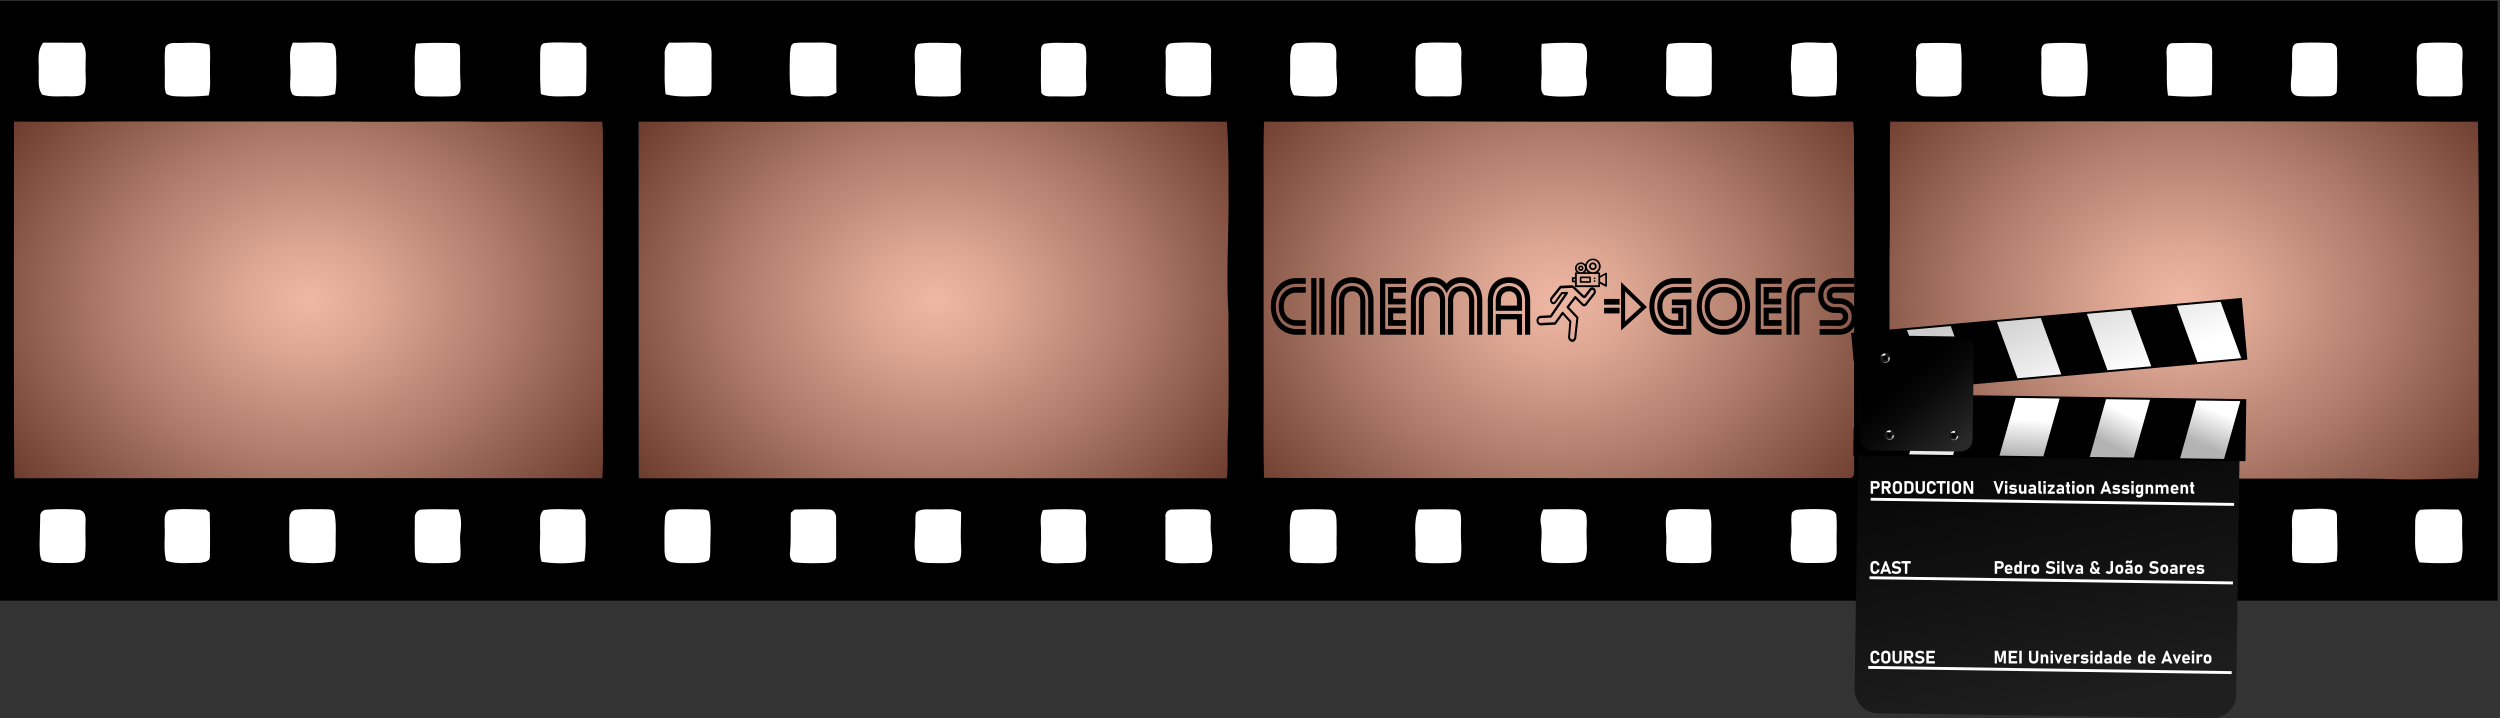 <svg xmlns="http://www.w3.org/2000/svg" xmlns:xlink="http://www.w3.org/1999/xlink" viewBox="0 0 1854.62 532.69"><rect x="0" y="0" width="1854.62" height="532.69" fill="#333333" stroke="none"/><defs><style>.cls-1{fill:#fff;}.cls-2{fill:url(#radial-gradient);}.cls-3{fill:url(#radial-gradient-2);}.cls-4{fill:url(#radial-gradient-3);}.cls-5{fill:url(#radial-gradient-4);}.cls-6{fill:url(#radial-gradient-5);}.cls-7{fill:none;stroke:#000;stroke-miterlimit:10;stroke-width:3px;}.cls-8{fill:url(#linear-gradient);}.cls-9{fill:url(#linear-gradient-2);}.cls-10{fill:url(#linear-gradient-3);}.cls-11{fill:url(#linear-gradient-4);}.cls-12{fill:url(#linear-gradient-5);}.cls-13{fill:url(#linear-gradient-6);}.cls-14{fill:url(#linear-gradient-7);}.cls-15{fill:url(#linear-gradient-8);}.cls-16{fill:url(#linear-gradient-9);}.cls-17{fill:url(#linear-gradient-10);}.cls-18{fill:#1a1a1a;}.cls-19{fill:#ccc;}</style><radialGradient id="radial-gradient" cx="461.18" cy="254.2" r="188.84" gradientTransform="translate(2.35 -81.97) scale(1.5 1.2)" gradientUnits="userSpaceOnUse"><stop offset="0" stop-color="#efb8a4"/><stop offset="0.18" stop-color="#dca693"/><stop offset="0.55" stop-color="#ab7867"/><stop offset="1" stop-color="#673729"/></radialGradient><radialGradient id="radial-gradient-2" cx="151.25" cy="253.82" r="188.84" xlink:href="#radial-gradient"/><radialGradient id="radial-gradient-3" cx="768.58" cy="254.2" r="194.84" xlink:href="#radial-gradient"/><radialGradient id="radial-gradient-4" cx="1077.15" cy="253.89" r="194.84" xlink:href="#radial-gradient"/><radialGradient id="radial-gradient-5" cx="1232.61" cy="253.9" r="116.9" xlink:href="#radial-gradient"/><linearGradient id="linear-gradient" x1="2626.31" y1="-561.61" x2="2553.32" y2="-208.73" gradientTransform="matrix(0.84, 0.01, 0.01, -0.84, -652.49, 31.63)" gradientUnits="userSpaceOnUse"><stop offset="0" stop-color="#1f1f1f"/><stop offset="0.6" stop-color="#090909"/><stop offset="1"/></linearGradient><linearGradient id="linear-gradient-2" x1="2090.09" y1="-982.37" x2="2109.34" y2="-957.77" gradientTransform="matrix(0.76, -0.34, -0.34, -0.76, -492.7, 269.78)" gradientUnits="userSpaceOnUse"><stop offset="0" stop-color="#ececec"/><stop offset="1" stop-color="#fff"/></linearGradient><linearGradient id="linear-gradient-3" x1="2144.05" y1="-1048.61" x2="2159.02" y2="-1019.98" gradientTransform="matrix(0.76, -0.34, -0.34, -0.76, -492.7, 269.78)" gradientUnits="userSpaceOnUse"><stop offset="0" stop-color="#b3b3b3"/><stop offset="1" stop-color="#fff"/></linearGradient><linearGradient id="linear-gradient-4" x1="2218.79" y1="-1065.26" x2="2243.04" y2="-1045.74" xlink:href="#linear-gradient-3"/><linearGradient id="linear-gradient-5" x1="2292.58" y1="-1099.26" x2="2316.59" y2="-1076.95" xlink:href="#linear-gradient-3"/><linearGradient id="linear-gradient-6" x1="2212.85" y1="-809.34" x2="2220.44" y2="-904.76" gradientTransform="matrix(0.8, -0.25, -0.25, -0.8, -538.85, 154.18)" gradientUnits="userSpaceOnUse"><stop offset="0" stop-color="#ccc"/><stop offset="1" stop-color="#fff"/></linearGradient><linearGradient id="linear-gradient-7" x1="2289.25" y1="-803.26" x2="2296.84" y2="-898.68" xlink:href="#linear-gradient-6"/><linearGradient id="linear-gradient-8" x1="2365.63" y1="-797.19" x2="2373.22" y2="-892.61" xlink:href="#linear-gradient-6"/><linearGradient id="linear-gradient-9" x1="2442.02" y1="-791.12" x2="2449.61" y2="-886.54" xlink:href="#linear-gradient-6"/><linearGradient id="linear-gradient-10" x1="2520.08" y1="-318.53" x2="2446.84" y2="-235.31" gradientTransform="matrix(0.84, 0.01, 0.01, -0.84, -652.48, 31.6)" gradientUnits="userSpaceOnUse"><stop offset="0" stop-color="#292929"/><stop offset="0.1" stop-color="#212121"/><stop offset="0.47" stop-color="#090909"/><stop offset="0.69"/></linearGradient></defs><title>Asset 2</title><g id="Layer_2" data-name="Layer 2"><g id="Layer_1-2" data-name="Layer 1"><rect class="cls-1" x="21.9" y="19" width="1817" height="61"/><rect class="cls-1" x="21.9" y="366" width="1817" height="61"/><rect class="cls-2" x="474.06" y="90.46" width="442.62" height="265.01"/><rect class="cls-3" x="8.32" y="90.01" width="442.62" height="265.01"/><rect class="cls-4" x="928.98" y="86.26" width="456.67" height="273.42"/><rect class="cls-5" x="1392.68" y="85.89" width="456.67" height="273.42"/><line class="cls-6" x1="1854.62" y1="359.32" x2="1854.62" y2="85.9"/><path d="M0,.62H1852.84v445H0V.62M32,31.69c-5,6.51-2.82,14.51-3.32,21.76.33,5.56-1,11.75,2.66,16.74,6.6,2.1,13.9,1,20.81,1.28,3.75-.08,9.24.17,10.55-3.48,1.77-6.29.44-12.83.83-19.23C63.23,43,65,36.69,60.65,31.66c-9.55.14-19.09-.1-28.65,0m185.25-.05c-3.66,7.75-1.36,16.12-1.78,24.18.07,4.45-1,9.13,1,13.38,1.11,2.6,5.13,2,7.78,2.24,8.1-.22,16.63,1,24.32-1.65,1.54-9.3.75-18.72.88-28.06-.48-3.18.19-7.28-3.08-9.6-9.64-1.28-19.44-.11-29.15-.49m186.25.45c-3.1,1.4-2.36,4.81-2.75,7.23.09,10.19-.36,20.39.55,30.56,8.2,2.66,17.22,1.33,25.81,1.51,3.82.3,7.91-1.92,7.74-5.25.2-10.37.32-20.74.13-31.11l-4-3.34c-9.12.29-18.36-.78-27.45.4m93-.44a11.18,11.18,0,0,0-3.41,8.88c.18,9.81-.52,19.65.68,29.42,9.25,2.5,19.21,1.4,28.76,1.31,4,.06,5.24-3.48,5.26-6.12.25-7.82-.09-15.65.11-23.48-.11-3.28.38-7.52-3.51-9.57-9.27-1-18.63-.25-27.9-.44m92.28.44c-2.76,1.59-2.17,4.81-2.75,7.22-.19,10.17-.58,20.42.71,30.57,7.67,2.61,16.14,1.31,24.2,1.58,3.63.35,6.83-1,9.6-2.81-.25-11.67-.08-23.33-.1-35-6-2.92-13.1-1.84-19.72-2-4,.06-8-.19-11.89.43M869.23,32c-4.83.7-4.59,5.46-4.52,8.51.42,9.56-.56,19.17.47,28.7,4.19,2.78,9.94,2.18,15,2.31,5.88-.15,12.07.55,17.66-1.35,1.35-9.44.16-19,.61-28.46-.3-3.25,1.18-7.9-3.37-9.62A160.41,160.41,0,0,0,869.23,32m88.89,3.67c-1.57,5.45-.83,11.1-1,16.64.14,6.18-1.16,12.75,2.75,18.4a167.46,167.46,0,0,0,24.54.67c3,0,6.27-1.47,6.79-4,1.51-6.51.06-13.16.11-19.74-.09-3.84.49-7.71-.33-11.51a5.45,5.45,0,0,0-5.51-4.24,177.8,177.8,0,0,0-22.5.07,5,5,0,0,0-4.94,3.74m92.28,1.62c-.53,8.15,0,16.32-.29,24.47.11,3-.5,6.81,3.09,8.72,3.75,1.58,8.21.81,12.27,1,5.89-.26,12.16.74,17.75-1.2,2.44-8.21.56-16.71.91-25.05-.25-4.58,1.4-9.82-2.72-13.58-8.12.12-16.24-.45-24.34.19-3.5,0-6.69,2.59-6.64,5.42m279.06-3.73c.06,7-1.53,14.07-.49,21.1.71,5.16-.17,10.41,1,15.53,10.24,2.44,21.34,1.34,31.83.46,1.55-8,.82-16.13,1-24.21-.13-5,.75-10.69-3.59-14.8-9.88.92-20.59-1.92-29.75,1.92m375-1.55a4.23,4.23,0,0,0-3.71,3.89c-.67,4.68-.11,9.41-.32,14.12-.11,5.42-1.39,10.82-.71,16.25a5.59,5.59,0,0,0,5.47,5c7.24.38,14.52.24,21.78.1,2.91.06,6.72-1.26,6.63-4,.49-10.08.32-20.19.14-30.28.33-2.7-2.24-5.39-5.7-5.26-7.82-.21-15.75-.52-23.57.19m93.93-.07c-2.57.16-4.88,1.84-5.11,3.94-.87,5.85-.09,11.75-.29,17.62.06,5.61-.79,11.42,1.48,16.85,4.19,1.6,9,1,13.49,1.16,5.93-.16,12.12.54,17.86-1.14,2-6.29.61-12.83.73-19.23-.15-4.7.69-9.4.21-14.08a5.84,5.84,0,0,0-6.08-5.2,192.78,192.78,0,0,0-22.29.08m-1675.79,4c-.8,7.38,0,14.82-.33,22.24.2,3.75-.48,7.72,1.08,11.34,2.68,1.88,6.4,1.9,9.75,2a175.21,175.21,0,0,0,21.75-.71c1.74-6.46.78-13.11,1-19.65-.1-6,.5-12-.5-18-8.08-2.27-16.81-1.13-25.18-1.28-3.34-.23-7.4,1-7.6,4.1m186.14-3.65c-1.68,8.56-.63,17.25-1,25.87.12,3.41-.44,6.94.77,10.24,1.23,2.74,5.31,3.06,8.39,3.07,6.74,0,13.51.34,20.21-.32,5.26-.81,4.59-6.14,4.68-9.4-.82-8.95,0-17.92-.59-26.86.16-2.37-3-3.06-5.35-3-9-.18-18.11-.29-27.12.4m372.12.3c-2.84,3.75-2.08,8.44-2.15,12.66.84,8.47-1.13,17.12,1.8,25.43a162.84,162.84,0,0,0,25.85.61c3.2-.16,7.07-1.78,6.47-4.85.07-9.18-.43-18.39.23-27.57.4-2.92-.65-7-5.21-6.91-9,0-18.17-.92-27,.63m94-.14c-3,1.34-2.25,4.58-2.56,6.9.23,9.39-.31,18.8.24,28.18-.29,3.4,4.4,4.09,7.61,3.93,8-.17,16.25.65,24.17-.76,2.55-4.26,1.37-9.17,1.47-13.73-.42-7.24,1-14.54-.43-21.73-.9-3.34-5.76-3.56-9.15-3.45-7.15.21-14.46-.62-21.41.66m369,0c-.79,9.35.57,18.72-.39,28.06.22,3.29-.79,7.38,2.24,10,9.58,1.79,19.7,1,29.43.23a19.77,19.77,0,0,0,1.94-12.57c-1.51-7.37,1.72-14.8-.12-22.14-.67-1.77-1.72-4.11-4.49-4a201,201,0,0,0-28.61.45m94.18.06c-1.86,2.36-1.65,5.28-1.78,8,0,6.67.17,13.35-.22,20,.11,2.79-.52,5.86,1.2,8.42,2.61,3.15,8,2.35,12,2.57,6.4-.2,13.12.65,19.24-1.29,2.1-2.48,1.4-5.68,1.61-8.52-.28-8.61.24-17.21-.2-25.81,0-3.13-4.36-4.28-7.55-4.06-8.08.16-16.31-.7-24.24.7m183.33,8c.84,8.62-.49,17.27.43,25.87,0,2.92,3.31,5.13,6.81,5,7.22.15,14.54.47,21.74-.32,4.86-.35,4.84-5.13,4.94-8.11-.34-10.17.73-20.4-.82-30.52-9-.92-18.21-.7-27.28-.51-5.67-.36-5.72,5.35-5.77,8.6m93,0c.36,9.33-.72,18.76,1.06,28,.17,2.39,3.61,2.39,5.81,2.76a180.13,180.13,0,0,0,25.66-.43,105,105,0,0,0,.17-38.35,165.23,165.23,0,0,0-28.57-.33c-4.74.72-4,5.43-4.17,8.32m93,.06c.58,10.09-.49,20.24,1.07,30.27,10.73.94,21.68,1.17,32.35-.37.68-10.37.25-20.75.39-31.13,0-2.65,0-6.55-4.17-7.13-8.11-.74-16.33-.41-24.46-.26-5.72-.32-5.2,5.5-5.25,8.62M10.39,90.19c0,88.21-.32,176.44.19,264.65q218.1-.15,436.21,0c1-14.73.25-29.49.47-44.23V100.44c0-3.42-.24-6.84-.45-10.25-12.41.25-24.8-.29-37.19-.2-20.75-.14-41.5.64-62.24.05-30.42-.18-60.81.63-91.21,0Q169.3,90,82.46,90c-24,.38-48,.25-72.07.18m463.16,0c-.12,88.22-.24,176.46.19,264.68q218.22-.18,436.45,0c.85-9.26.34-18.53.47-27.81,1.36-31.3.46-62.65.69-94-1.9-30.51.43-61,0-91.54.13-17.11,0-34.22-1.19-51.31-29.82-.28-59.65-.2-89.47-.21-86.38.09-172.75-.23-259.11.24-29.39-.61-58.74.05-88.08-.07m464.26,0c-.8,21.39-.13,42.81-.35,64.21V274.21c.2,26.76-.42,53.53.33,80.28,77.74.44,155.48.07,233.22.2,66.59,0,133.19.07,199.77-.05,5,.7,4.73-3.63,4.81-6.43-.31-74.37.21-148.76-.09-223.14-.44-11.63.59-23.27-.78-34.88-28.83.24-57.64-.4-86.46-.18-74.31.2-148.62.43-222.93,0-42.46-.21-85,.37-127.48.21m464.44,0c-.75,33.93.2,67.89-.56,101.82,0,54.34,0,108.65.54,163q36.36-.08,72.75,0c21.21,1,42.46.35,63.69.54,21.72-.19,43.46.47,65.14-.55q39.09,0,78.17,0c32.82.2,65.65-.51,98.43.56,19.28.34,38.52-.76,57.8-.63,1.34-11.2.36-22.48.65-33.71-.27-77,.62-154-.58-231-90.7,0-181.4-.37-272.1-.21-54.66-.18-109.32.51-164,.18M33.83,378.18a4.7,4.7,0,0,0-4,5.16c-.15,6.9-.33,13.82-.47,20.72.23,3.88-.24,8,1.7,11.61,5.82,2.78,13,1.8,19.52,2.06,4.39-.06,10.92.09,12.28-4.24,1.24-8.42.21-17,.61-25.42,0-3.54.6-8.79-4.84-9.89a153.74,153.74,0,0,0-24.84,0m91.66.25c-4.52,2.83-3,8-3.32,12,.51,8.46-1,17.08,1.13,25.41,7.07,2.8,15.29,1.67,22.87,1.78,3.83-.07,10.05-.75,9.55-4.93.23-10.78.21-21.6-.11-32.38-.92-.78-1.85-1.54-2.77-2.3-9.08,0-18.38-1-27.35.4m93.63-.2c-3.85,1-4.51,4.7-4.46,7.5,0,7.81-.1,15.63.09,23.44.17,2.83.34,6.78,4.61,7.55a83.59,83.59,0,0,0,27.29-.13c2.8-3.52,2.18-8,2.46-12-.28-8.06.73-16.21-1.08-24.18-.58-3-5-2.44-7.74-2.63-7.06.09-14.18-.38-21.17.48m88.63,6.28c0,8.65-.16,17.32.07,26,.28,2.37.27,5.84,3.85,6.53,7,1.19,14.17.63,21.25.59,3.25-.11,8.18-.47,8.53-3.84.91-6.19-.71-12.43.16-18.64.72-5.78.84-11.69-1.54-17.24-9.07.05-18.16-.44-27.22.11-3.81.25-5.36,3.82-5.1,6.51m95.62-6.12c-3.93,3.54-2.3,8.88-2.73,13.25.57,8.34-1.2,16.87,1.17,25.07a92.82,92.82,0,0,0,31.76-.51c1.5-9.73.79-19.55.95-29.32a12.48,12.48,0,0,0-3.17-9c-9.3.35-18.81-.93-28,.52m93.68-.21c-3.42,1.34-3.57,4.87-3.8,7.53-.39,7.46-.23,14.93-.21,22.4.24,3,0,7.3,4.24,8.59,4.85,1.3,10.06,1,15.08,1.05,4.56-.13,9.6.06,13.52-2.18,1.25-2.77,1-5.78,1.1-8.66,0-8.88,1-17.83-.78-26.64-.45-2.51-4.23-2.29-6.56-2.4-7.52.05-15.13-.55-22.59.31m92.48-.22c-.92.79-1.85,1.58-2.78,2.35-.37,10.06.31,20.14-.71,30.19,0,2.57.58,6.51,4.66,6.72,7.13.77,14.39.55,21.57.37,3.45,0,8.55-1.34,8.05-4.86.08-9.4,0-18.8,0-28.2.27-2.8-1.32-6.63-5.47-6.56-8.39-.46-16.89-.12-25.33,0m90,2.38c-.65,3.74-.29,7.52-.46,11.27-.21,7.92-1.4,16,1,23.81,4.16,2.6,9.79,2.09,14.74,2.32,5.63-.2,11.94.61,16.92-2,1.7-3.12,1.43-6.63,1.35-10-.56-8.64,0-17.29,0-25.94-5.8-3.29-13.18-1.61-19.77-2-4.63.23-10.55-.83-13.79,2.57m95.42-2.19-1.16.18c-2.91,5.61-1,12-1.49,18,.54,6.43-1.31,13.24,1.07,19.43,6.27,3.21,14.3,1.65,21.34,1.82,3.75-.43,10.08,0,10.72-4.08,1.07-8.82-.26-17.75.38-26.62-.22-3,.73-8.15-4.21-8.8a201,201,0,0,0-26.66.07m89.76,5.31c-.21,10.54.13,21.08-.1,31.61,6.54,4,15.12,2.31,22.73,2.63,3.64-.28,9.3.49,10.76-3.13,3.35-8.66-.73-17.66.21-26.5-.34-3.28,1.21-7.82-3-9.87-8.39-.78-16.93-.46-25.38-.26a4.88,4.88,0,0,0-5.31,5.52m97-5.28a3.84,3.84,0,0,0-3.43,3c-2,6.88-1,14-1.24,21,.11,4-.55,8.2.84,12.15,1.39,3.53,6.75,3.12,10.4,3.35,6.92-.2,14.17.79,20.87-1,3.09-2.57,2.42-6.5,2.63-9.77-.25-7.47.26-14.94-.23-22.39-.31-2.44-.89-6.16-4.67-6.46a181.44,181.44,0,0,0-25.11.11m90.68-.22c-4.17,9.65-1.51,20.09-2.28,30.11.49,3-1.13,8.42,3.92,9.05,7.07,1,14.32.58,21.47.48,2.76-.29,7.17-.08,7.92-2.93,1.55-6.44.3-13,.51-19.52-.19-4.92.63-9.93-.55-14.78-.61-1.84-3-2.48-5.11-2.46-8.6-.36-17.25-.06-25.89,0m92.59-.07a16.45,16.45,0,0,0-1.65,11.35c1.45,8.75-1.38,17.65,1,26.32,1.92,1.74,5,1.83,7.71,2a148.74,148.74,0,0,0,17.41-.19c2.77-.31,6.54-1,7-3.72,1.6-5.3.63-10.82.7-16.21-.29-5.06.64-10.17-.29-15.21-.41-2.48-3.16-4.29-6.18-4.3-8.55-.45-17.14-.1-25.74-.08m93.62.68c-3.81,4.86-2.37,11.11-2.47,16.59.84,6.79-.9,13.73.9,20.44,3.4,2.16,8,2,12.07,2.12,5.25,0,10.54.24,15.74-.42,1.67-.28,4-.91,4.21-2.52,1.15-4.92.45-10,.58-14.93-.23-7.32,1-14.83-1.75-21.94-9.73.29-19.82-1.11-29.29.66m95.07-.41c-2,.27-4.29,1.31-4.32,3.16-.8,5.37.29,10.79-.27,16.18-.64,5.95-.94,12.05.89,17.91,5,3,11.76,2.09,17.63,2.32,4.48-.28,9.83.36,13.44-2.27,2.34-3.29,1.5-7.28,1.69-10.91-.31-7.42.39-14.86-.28-22.25-.26-3.08-4.41-4.36-7.68-4.37a162.12,162.12,0,0,0-21.16.23m91.26.07c-3.78,1.34-3.28,5.8-3.62,8.65.51,7.47.2,14.94,0,22.42.4,2.78-.21,7.59,4.69,7.78a104.56,104.56,0,0,0,25.25-.09c4.12-.84,3.8-5,4-7.69-.11-8.66.09-17.31,0-25.95.15-2.85-2.76-5.7-6.43-5.47-8-.13-16-.46-24,.35m89.91,4.23c-.84,8.14-.2,16.33-.45,24.49a19.2,19.2,0,0,0,2.58,10.16c9.74.43,19.84,1.51,29.41-.52,3-3.06,2-7.24,2.25-10.86-.32-7.76.45-15.56-.4-23.3,0-2.8-3.52-4.62-6.72-4.51-7.12-.23-14.29-.38-21.39.1-2.84.05-5.25,2.12-5.2,4.44M1610,378l-2.76,2.37c.06,11.7-.87,23.47.51,35.11,2.92,1.9,6.81,2.1,10.42,2.24,7.6.18,15.34.33,22.69-1.5a317.77,317.77,0,0,0-.08-35.86c-1-.76-1.9-1.52-2.8-2.28-9.32-.34-18.63-.33-28-.08m92.18,0c-2.92,5.84-1.56,12.25-1.79,18.37.18,6.54-.6,13.14.54,19.66,2.41,1.44,5.53,1.49,8.43,1.65,8.05.18,16.29.46,24.13-1.43,1.14-10.55,0-21.12.27-31.69-.21-2.07.25-4.75-2.25-6-9.57-2.32-19.61-.4-29.34-.55m93.21.23c-4.59,3.19-3.4,9-3.75,13.48.33,8.51-1.2,17.42,3.23,25.45a194.33,194.33,0,0,0,24.61.41c2.37-.22,5.9-.52,6.51-2.86,1.71-7.21.31-14.57.56-21.84-.17-5,1.2-10.54-2.76-14.85-9.47,0-19-.65-28.41.21Z"/><path d="M1853.06,445V0"/><path d="M961.79,248.32a18.71,18.71,0,0,1-7.65-1.54,17.71,17.71,0,0,1-6-4.32,19.94,19.94,0,0,1-3.94-6.64,24.84,24.84,0,0,1-1.41-8.54,24.49,24.49,0,0,1,1.41-8.5,20,20,0,0,1,3.94-6.62,17.71,17.71,0,0,1,6-4.32,18.87,18.87,0,0,1,7.65-1.54h6.87v4.22h-6.87a15.46,15.46,0,0,0-6.14,1.2,14.06,14.06,0,0,0-4.85,3.4,15.44,15.44,0,0,0-3.18,5.29,19.72,19.72,0,0,0-1.14,6.87,20,20,0,0,0,1.14,6.9,15.3,15.3,0,0,0,3.18,5.32,13.92,13.92,0,0,0,4.85,3.4,15.46,15.46,0,0,0,6.14,1.2h6.87v4.22Zm0-6.61a13.41,13.41,0,0,1-5.19-1,12,12,0,0,1-4.19-2.87,13.41,13.41,0,0,1-2.78-4.53,17,17,0,0,1-1-6,16.81,16.81,0,0,1,1-5.95,13.36,13.36,0,0,1,2.78-4.54,12.14,12.14,0,0,1,4.19-2.87,13.41,13.41,0,0,1,5.19-1h6.87v4.22h-6.87a9.34,9.34,0,0,0-6.77,2.52q-2.61,2.52-2.61,7.62t2.61,7.65a9.25,9.25,0,0,0,6.77,2.56h6.87v4.22Z"/><path d="M972.75,206.3h3.85v42h-3.85Zm9.77,42h-3.78v-42h3.78Z"/><path d="M987.5,223.25a22.6,22.6,0,0,1,1.1-7.34,15.44,15.44,0,0,1,3.15-5.51,13.73,13.73,0,0,1,4.94-3.5,17.74,17.74,0,0,1,13,0,13.86,13.86,0,0,1,5,3.5,15.75,15.75,0,0,1,3.15,5.51,22.87,22.87,0,0,1,1.1,7.34v25.07H1015V223.25a16.82,16.82,0,0,0-.95-5.92,11.72,11.72,0,0,0-2.55-4.16,10.45,10.45,0,0,0-3.75-2.46,12.9,12.9,0,0,0-4.6-.82,13.19,13.19,0,0,0-4.63.82,10.4,10.4,0,0,0-3.78,2.46,11.72,11.72,0,0,0-2.55,4.16,16.83,16.83,0,0,0-.94,5.92v25.07H987.5Zm5.92,0a14.54,14.54,0,0,1,.75-4.92,9.58,9.58,0,0,1,2.08-3.43,8.07,8.07,0,0,1,3.12-2,11.45,11.45,0,0,1,3.81-.63,11.11,11.11,0,0,1,3.78.63,8,8,0,0,1,3.09,2,9.44,9.44,0,0,1,2.08,3.43,14.53,14.53,0,0,1,.76,4.92v25.07h-3.78V223.25c0-2.44-.55-4.23-1.64-5.39a5.66,5.66,0,0,0-4.29-1.73,5.73,5.73,0,0,0-4.31,1.73c-1.12,1.16-1.67,2.95-1.67,5.39v25.07h-3.78Z"/><path d="M1023.78,248.32v-42h19.28v4.22h-15.43V244.1H1043v4.22Zm5.93-22.49V212.92h13.35v4.22h-9.51v4.47h9.2v4.22Zm0,15.88V228.22h13v4.23h-9.2v5H1043v4.22Z"/><path d="M1046.65,223.25a22.87,22.87,0,0,1,1.1-7.34,15.75,15.75,0,0,1,3.15-5.51,13.86,13.86,0,0,1,4.95-3.5,16.47,16.47,0,0,1,6.49-1.23,14.08,14.08,0,0,1,6.46,1.39,12.25,12.25,0,0,1,4.31,3.46,11,11,0,0,1,4.29-3.46,14.65,14.65,0,0,1,6.55-1.39,16.5,16.5,0,0,1,6.49,1.23,13.73,13.73,0,0,1,4.94,3.5,15.44,15.44,0,0,1,3.15,5.51,22.59,22.59,0,0,1,1.11,7.34v25.07h-3.85V223.25a16.83,16.83,0,0,0-.94-5.92,11.72,11.72,0,0,0-2.55-4.16,10.63,10.63,0,0,0-3.75-2.46,12.9,12.9,0,0,0-4.6-.82,10.33,10.33,0,0,0-3.37.57,11.24,11.24,0,0,0-3.09,1.61,12.66,12.66,0,0,0-2.55,2.52,11.32,11.32,0,0,0-1.76,3.24,14.86,14.86,0,0,0-3.94-5.76,10.14,10.14,0,0,0-6.9-2.18,13.15,13.15,0,0,0-4.63.82,10.4,10.4,0,0,0-3.78,2.46,11.72,11.72,0,0,0-2.55,4.16,16.82,16.82,0,0,0-1,5.92v25.07h-3.78Zm21.61,0a10.26,10.26,0,0,0-.47-3.31,6,6,0,0,0-1.29-2.2,4.83,4.83,0,0,0-1.89-1.23,6.84,6.84,0,0,0-2.27-.38,5.75,5.75,0,0,0-4.32,1.73c-1.11,1.16-1.67,2.95-1.67,5.39v25.07h-3.78V223.25a14.53,14.53,0,0,1,.76-4.92,9.44,9.44,0,0,1,2.08-3.43,8,8,0,0,1,3.12-2,11.36,11.36,0,0,1,3.81-.63,12,12,0,0,1,3.78.59,8.22,8.22,0,0,1,3.09,1.89,8.88,8.88,0,0,1,2.07,3.38,14.82,14.82,0,0,1,.76,5.1v25.07h-3.78Zm5.92,0a14.29,14.29,0,0,1,.76-4.92,9.44,9.44,0,0,1,2.08-3.43,8,8,0,0,1,3.12-2,11.36,11.36,0,0,1,3.81-.63,11.19,11.19,0,0,1,3.78.63,8.08,8.08,0,0,1,3.08,2,9.31,9.31,0,0,1,2.08,3.43,14.29,14.29,0,0,1,.76,4.92v25.07h-3.78V223.25c0-2.44-.55-4.23-1.64-5.39a5.64,5.64,0,0,0-4.28-1.73,5.11,5.11,0,0,0-4.48,2.05,8.57,8.57,0,0,0-1.44,5.07v25.07h-3.85Z"/><path d="M1107.51,248.32h-3.78V223.25a22.87,22.87,0,0,1,1.1-7.34,15.75,15.75,0,0,1,3.15-5.51,13.86,13.86,0,0,1,5-3.5,17.74,17.74,0,0,1,13,0,13.73,13.73,0,0,1,4.94,3.5,15.44,15.44,0,0,1,3.15,5.51,22.6,22.6,0,0,1,1.1,7.34v25.07h-3.84V223.25a16.83,16.83,0,0,0-.94-5.92,11.6,11.6,0,0,0-2.56-4.16,10.5,10.5,0,0,0-3.74-2.46,12.94,12.94,0,0,0-4.6-.82,13.11,13.11,0,0,0-4.63.82,10.4,10.4,0,0,0-3.78,2.46,11.6,11.6,0,0,0-2.56,4.16,16.83,16.83,0,0,0-.94,5.92Zm21.61-17.76h-19.47v-7.31a14.29,14.29,0,0,1,.76-4.92,9.31,9.31,0,0,1,2.08-3.43,8,8,0,0,1,3.11-2,11.47,11.47,0,0,1,3.82-.63,11.19,11.19,0,0,1,3.78.63,8.08,8.08,0,0,1,3.08,2,9.31,9.31,0,0,1,2.08,3.43,14.29,14.29,0,0,1,.76,4.92Zm-3.78,17.76v-11.4h-11.91v11.4h-3.78V233h19.47v15.37Zm0-21.61v-3.46c0-2.44-.55-4.23-1.64-5.39a5.64,5.64,0,0,0-4.28-1.73,5.74,5.74,0,0,0-4.32,1.73c-1.11,1.16-1.67,2.95-1.67,5.39v3.46Z"/><path d="M1201.47,221.74V226H1190v-4.22ZM1190,232.51v-4.22h11.47v4.22Z"/><path d="M1254.73,222.18v26.14h-12.09a18.72,18.72,0,0,1-7.66-1.54,17.57,17.57,0,0,1-6-4.32,19.61,19.61,0,0,1-3.94-6.64,24.6,24.6,0,0,1-1.42-8.54,24.26,24.26,0,0,1,1.42-8.5,19.71,19.71,0,0,1,3.94-6.62,17.57,17.57,0,0,1,6-4.32,18.89,18.89,0,0,1,7.66-1.54h12.09v4.22h-12.09a15.47,15.47,0,0,0-6.15,1.2,14.15,14.15,0,0,0-4.85,3.4,15.76,15.76,0,0,0-3.18,5.29,20,20,0,0,0-1.13,6.87,20.22,20.22,0,0,0,1.13,6.9,15.61,15.61,0,0,0,3.18,5.32,14,14,0,0,0,4.85,3.4,15.47,15.47,0,0,0,6.15,1.2H1251V226.4h-10.71v-4.22Zm-12.09,19.53a13.42,13.42,0,0,1-5.2-1,12,12,0,0,1-4.19-2.87,13.24,13.24,0,0,1-2.77-4.53,16.82,16.82,0,0,1-1-6,16.58,16.58,0,0,1,1-5.95,13.19,13.19,0,0,1,2.77-4.54,12.14,12.14,0,0,1,4.19-2.87,13.42,13.42,0,0,1,5.2-1h12.09v4.22h-12.09a9.37,9.37,0,0,0-6.78,2.52q-2.61,2.52-2.61,7.62t2.61,7.65a9.27,9.27,0,0,0,6.78,2.56H1245v-5h-4.79v-4.23h8.51v13.49Z"/><path d="M1277.79,248.32a18.71,18.71,0,0,1-7.65-1.54,17.61,17.61,0,0,1-6-4.32,19.94,19.94,0,0,1-3.94-6.64,24.84,24.84,0,0,1-1.42-8.54,24.49,24.49,0,0,1,1.42-8.5,20,20,0,0,1,3.94-6.62,17.61,17.61,0,0,1,6-4.32,18.87,18.87,0,0,1,7.65-1.54h1.51a18.92,18.92,0,0,1,7.66,1.54,17.67,17.67,0,0,1,6,4.32,19.88,19.88,0,0,1,3.94,6.62,24.26,24.26,0,0,1,1.42,8.5,24.6,24.6,0,0,1-1.42,8.54,19.77,19.77,0,0,1-3.94,6.64,17.67,17.67,0,0,1-6,4.32,18.75,18.75,0,0,1-7.66,1.54Zm-15.31-21a20.22,20.22,0,0,0,1.13,6.9,15.47,15.47,0,0,0,3.19,5.32,13.92,13.92,0,0,0,4.85,3.4,15.43,15.43,0,0,0,6.14,1.2h1.51a15.27,15.27,0,0,0,6.08-1.2,13.92,13.92,0,0,0,4.85-3.4,15.3,15.3,0,0,0,3.18-5.32,20,20,0,0,0,1.14-6.9,19.72,19.72,0,0,0-1.14-6.87,15.44,15.44,0,0,0-3.18-5.29,14.06,14.06,0,0,0-4.85-3.4,15.27,15.27,0,0,0-6.08-1.2h-1.51a15.43,15.43,0,0,0-6.14,1.2,14.06,14.06,0,0,0-4.85,3.4,15.62,15.62,0,0,0-3.19,5.29A20,20,0,0,0,1262.48,227.28Zm15.31,14.49a13.46,13.46,0,0,1-5.2-1,11.91,11.91,0,0,1-4.19-2.9,13.73,13.73,0,0,1-2.77-4.56,17,17,0,0,1-1-6,16.8,16.8,0,0,1,1-5.95,13.68,13.68,0,0,1,2.77-4.57,11.91,11.91,0,0,1,4.19-2.9,13.46,13.46,0,0,1,5.2-1h1.51a13.24,13.24,0,0,1,5.17,1,12.07,12.07,0,0,1,4.16,2.9,13.68,13.68,0,0,1,2.77,4.57,16.8,16.8,0,0,1,1,5.95,17,17,0,0,1-1,6,13.73,13.73,0,0,1-2.77,4.56,12.07,12.07,0,0,1-4.16,2.9,13.24,13.24,0,0,1-5.17,1Zm1.51-4.22a9.22,9.22,0,0,0,6.77-2.58q2.63-2.59,2.62-7.69t-2.65-7.62a9.26,9.26,0,0,0-6.74-2.59h-1.51a9.25,9.25,0,0,0-6.77,2.56q-2.62,2.55-2.62,7.65T1271,235a9.22,9.22,0,0,0,6.77,2.58Z"/><path d="M1302.42,248.32v-42h19.28v4.22h-15.44V244.1h15.38v4.22Zm5.92-22.49V212.92h13.36v4.22h-9.51v4.47h9.2v4.22Zm0,15.88V228.22h13.05v4.23h-9.2v5h9.45v4.22Z"/><path d="M1338.65,210.52q-9.59,0-9.58,10.52v27.28h-3.78V221q0-7.11,3.53-10.93t9.83-3.81h7.87v4.22Zm0,6.62a3.91,3.91,0,0,0-2.93.85,4.47,4.47,0,0,0-.79,3v27.28h-3.84V221q0-4.47,2-6.3a8,8,0,0,1,5.52-1.82h7.87v4.22Z"/><path d="M1349.92,241.71v-4.22h14.68a2.48,2.48,0,0,0,1.8-.7,2.66,2.66,0,0,0,.72-2,2.4,2.4,0,0,0-.82-2,2.66,2.66,0,0,0-1.7-.66h-3.21a12.81,12.81,0,0,1-5-.94,12,12,0,0,1-3.94-2.65,12.15,12.15,0,0,1-2.61-4.09,14.32,14.32,0,0,1-.94-5.3,14.92,14.92,0,0,1,.88-5.26,11.64,11.64,0,0,1,2.49-4.06,10.94,10.94,0,0,1,3.84-2.62,13.31,13.31,0,0,1,5-.91h14.3v4.22h-14.3a8.27,8.27,0,0,0-6.15,2.33,8.61,8.61,0,0,0-2.3,6.3,9.51,9.51,0,0,0,.67,3.63,8.16,8.16,0,0,0,1.82,2.74,8.29,8.29,0,0,0,2.78,1.76,9.29,9.29,0,0,0,3.43.63h3a5.94,5.94,0,0,1,2.46.54,7.39,7.39,0,0,1,2.14,1.44,7.49,7.49,0,0,1,1.55,2.18,6.35,6.35,0,0,1,.59,2.71,7,7,0,0,1-1.85,4.94,6.08,6.08,0,0,1-4.63,2Zm0,6.61V244.1h14.75a9.93,9.93,0,0,0,3.55-.63,7.93,7.93,0,0,0,2.87-1.83,8.53,8.53,0,0,0,1.89-2.89,10.37,10.37,0,0,0,.69-3.91,9.91,9.91,0,0,0-.75-3.91,8.76,8.76,0,0,0-2.05-3,9.76,9.76,0,0,0-3-1.86,9.42,9.42,0,0,0-3.5-.66h-3a6.21,6.21,0,0,1-4.35-1.67,5.85,5.85,0,0,1-1.82-4.56,6.5,6.5,0,0,1,1.57-4.6,5.61,5.61,0,0,1,4.35-1.7h14.3v4.22h-14.18a1.87,1.87,0,0,0-1.6.63,2.32,2.32,0,0,0-.48,1.45,2.07,2.07,0,0,0,.57,1.44,1.91,1.91,0,0,0,1.51.64h3.15a13.12,13.12,0,0,1,5.07,1,12.41,12.41,0,0,1,4.13,2.77,12.94,12.94,0,0,1,2.77,4.29,14.57,14.57,0,0,1,1,5.51,15.39,15.39,0,0,1-.94,5.51,12.49,12.49,0,0,1-2.65,4.26,12,12,0,0,1-4,2.74,13.13,13.13,0,0,1-5.1,1Z"/><path d="M1183,214l-.08-.09a2.42,2.42,0,0,0-3.71.19l-3.7,4.92a.46.46,0,0,1-.76,0l-6.91-6.63a2.79,2.79,0,0,0-2-.79l-8.26.41a.59.59,0,0,0-.44.21l-6.58,8.19a3.72,3.72,0,0,0,.07,4.37,2.33,2.33,0,0,0,3.79-.19l4.61-6.4,1.75-.08L1150,233.88l-7.12.36a3.34,3.34,0,0,0-3,3.54,3.7,3.7,0,0,0,1,2.63,3.1,3.1,0,0,0,2.25,1l10.61-.53a.63.63,0,0,0,.51-.3l5.11-7.13,4.83,5.38-.84,10.4a3.85,3.85,0,0,0,1.87,4.11,2.45,2.45,0,0,0,1.31.29,2.64,2.64,0,0,0,1.35-.43,3.69,3.69,0,0,0,1.47-2.48l1.6-15a1.47,1.47,0,0,0-.27-.79l-6.66-7.07,4.7-6.13,4.77,4.77a2.35,2.35,0,0,0,3.64-.19l6.13-8A3.47,3.47,0,0,0,1183,214Zm-.91,3.08-6.13,8a1,1,0,0,1-1.51.08l-5.33-5.37a.66.66,0,0,0-1.06.05l-5.71,7.43a.92.92,0,0,0-.19.64,1,1,0,0,0,.34.7l6.9,7.33-1.55,14.45a2.34,2.34,0,0,1-.78,1.2,1.31,1.31,0,0,1-1.28.07,2.07,2.07,0,0,1-1-2.19l.89-10.94a1.11,1.11,0,0,0-.26-.7l-5.71-6.32a.66.66,0,0,0-.55-.24.54.54,0,0,0-.51.3l-5.4,7.5-10.3.52a1.43,1.43,0,0,1-1.16-.48,2.42,2.42,0,0,1-.45-1.32A1.65,1.65,0,0,1,1143,236l7.43-.38c.22,0,.37-.1.52-.11L1163,218a1.1,1.1,0,0,0,.1-1,.67.67,0,0,0-.71-.5l-3.79.19a.77.77,0,0,0-.51.29l-4.83,6.68a.91.91,0,0,1-.74.48,1.17,1.17,0,0,1-.85-.4,1.56,1.56,0,0,1,0-1.88l6.36-7.91,8-.4a1.27,1.27,0,0,1,.93.4l6.92,6.62a1.88,1.88,0,0,0,2.87-.23l3.7-4.92a1,1,0,0,1,1.52-.08l.08.09A1.4,1.4,0,0,1,1182.1,217.09Z"/><path class="cls-7" d="M1204.09,241.76l15.5-14-15.5-15Z"/><path d="M1178.75,213h7.59a.65.65,0,0,0,.64-.65v-1.91l4.16,2.23a.54.54,0,0,0,.3.08.63.63,0,0,0,.33-.09.65.65,0,0,0,.32-.55v-9.17a.65.65,0,0,0-.32-.55.62.62,0,0,0-.63,0l-4.16,2.24v-1.92a.65.65,0,0,0-.64-.65h-1a5.76,5.76,0,1,0-9.23-5.83,4.35,4.35,0,0,0-7.7,2.77,4.32,4.32,0,0,0,1.26,3.06H1169a.65.65,0,0,0-.64.65v2.92h-1.63a.64.64,0,0,0-.64.64v2.53a.64.64,0,0,0,.64.64h1.63v2.92a.65.65,0,0,0,.64.65h7.59m-8.23-4.85h-1v-1.25h1ZM1181.66,193a4.48,4.48,0,1,1-4.48,4.48A4.49,4.49,0,0,1,1181.66,193Zm-4.91,7.5A5.62,5.62,0,0,0,1178,202h-2.25A4.36,4.36,0,0,0,1176.75,200.54Zm-4-4.66a3.06,3.06,0,1,1-3.07,3.06A3.07,3.07,0,0,1,1172.71,195.88Zm13,9.76v6h-16v-8.37h16Zm5.11,5.34-3.82-2.06V206l3.82-2.06Z"/><path d="M1172.71,197a2,2,0,1,0,2,1.95A2,2,0,0,0,1172.71,197Zm0,2.75a.8.8,0,1,1,0-1.6.8.8,0,0,1,0,1.6Z"/><path d="M1181.66,194.72a2.81,2.81,0,1,0,2.81,2.8A2.8,2.8,0,0,0,1181.66,194.72Zm0,4.32a1.52,1.52,0,1,1,1.52-1.52A1.52,1.52,0,0,1,1181.66,199Z"/><path d="M1179.59,205.16h-7a.61.61,0,0,0-.61.61v3.41a.61.61,0,0,0,.61.61h7a.61.61,0,0,0,.61-.61v-3.41A.61.61,0,0,0,1179.59,205.16Zm-.61,3.41h-5.78v-2.19H1179v2.19Z"/><circle cx="1182.96" cy="206.42" r="0.64"/><circle cx="1182.96" cy="208.53" r="0.64"/><path id="path7494" class="cls-8" d="M1644,322l-227.46-3.24.4-28.21-37.91-.54-3.15,221.29a17.63,17.63,0,0,0,17.38,17.88l247.75,3.53a17.63,17.63,0,0,0,17.88-17.38l2.5-175.45A17.63,17.63,0,0,0,1644.05,322Z"/><rect id="rect7498" class="cls-1" x="1521.32" y="237.44" width="2.16" height="269.63" transform="translate(1128.52 1889.2) rotate(-89.18)"/><rect id="rect7500" class="cls-1" x="1519.55" y="362.2" width="2.16" height="269.63" transform="translate(1002.02 2010.41) rotate(-89.18)"/><g id="g7516"><g id="g7518"><g id="g7520"><polygon id="polygon7522" points="1374.82 337.99 1665.77 342.14 1666.42 296.15 1407.22 292.45 1375.12 317.23 1375.12 317.23 1374.82 337.99"/><g id="g7524"><polygon id="polygon7526" points="1375.73 336.51 1375.98 318.18 1407.39 293.94 1665.52 297.63 1664.9 340.63 1664.9 340.63 1375.73 336.51"/><polygon id="polygon7528" class="cls-9" points="1428.35 294.24 1460.96 294.7 1448.89 337.56 1448.89 337.56 1416.28 337.09 1428.35 294.24"/><polygon id="polygon7530" class="cls-10" points="1495.36 295.19 1527.98 295.65 1515.89 338.51 1515.89 338.51 1483.29 338.05 1495.36 295.19"/><polygon id="polygon7532" class="cls-11" points="1562.36 296.15 1594.99 296.61 1582.91 339.46 1582.91 339.46 1550.29 339 1562.36 296.15"/><polygon id="polygon7534" class="cls-12" points="1629.37 297.1 1661.99 297.56 1649.92 340.42 1649.92 340.42 1617.29 339.96 1629.37 297.1"/></g></g><g id="g7536"><polygon id="polygon7538" points="1373.26 247.03 1663.06 221 1667.18 266.79 1408.99 290 1375.11 267.72 1375.11 267.72 1373.26 247.03"/><g id="g7540"><polygon id="polygon7542" points="1374.26 248.43 1375.91 266.72 1409.05 288.5 1666.16 265.4 1662.32 222.55 1662.32 222.55 1374.26 248.43"/><polygon id="polygon7544" class="cls-13" points="1429.92 286.64 1462.42 283.71 1447.15 241.9 1447.15 241.9 1414.66 244.81 1429.92 286.64"/><polygon id="polygon7546" class="cls-14" points="1496.67 280.63 1529.16 277.71 1513.9 235.89 1513.9 235.89 1481.4 238.82 1496.67 280.63"/><polygon id="polygon7548" class="cls-15" points="1563.41 274.63 1595.91 271.72 1580.64 229.89 1580.64 229.89 1548.15 232.81 1563.41 274.63"/><polygon id="polygon7550" class="cls-16" points="1630.16 268.64 1662.65 265.71 1647.38 223.9 1647.38 223.9 1614.89 226.81 1630.16 268.64"/></g></g></g><g id="g7552"><g id="g7554"><path id="path7565" class="cls-17" d="M1464.3,258.47c.07-4.76-4-8.71-9.11-8.79l-64.87-.92c-5.07-.07-9.29,3.76-9.35,8.52l-1,68c-.07,4.76,4,8.72,9.11,8.79L1454,335c5.09.08,9.29-3.76,9.36-8.52Z"/></g><g id="g7567"><circle id="circle7569" class="cls-18" cx="1398.55" cy="265.6" r="3.86"/><polygon id="polygon7571" points="1397.33 264.44 1398.95 263.96 1400.18 265.12 1399.79 266.77 1398.16 267.25 1398.16 267.25 1396.93 266.08 1397.33 264.44"/><path id="path7573" class="cls-19" d="M1399.94,268.74a3,3,0,0,1-3-.34,4.38,4.38,0,0,0,3.28-.19c.92-.59.23-3.22.87-3.28,1.65-.14.76,3.09-1.2,3.81Z"/><path id="path7575" class="cls-1" d="M1398.11,262.13c.22-.07,1,.65.63,1.11s-2.69.61-2.93,1S1395.64,262.86,1398.11,262.13Z"/></g><g id="g7577"><circle id="circle7579" class="cls-18" cx="1401.72" cy="322.71" r="3.86"/><polygon id="polygon7581" points="1400.87 321.25 1402.57 321.24 1403.42 322.7 1402.6 324.17 1400.9 324.19 1400.9 324.19 1400.03 322.74 1400.87 321.25"/><path id="path7583" class="cls-19" d="M1402.21,326.1a3,3,0,0,1-2.75-1.14,4.37,4.37,0,0,0,3.21.72c1-.32,1.1-3,1.73-2.91C1406,323.08,1404.3,325.94,1402.21,326.1Z"/><path id="path7585" class="cls-1" d="M1402.26,319.26c.23,0,.81.91.3,1.25s-2.75-.16-3.08.14S1399.68,319.29,1402.26,319.26Z"/></g><g id="g7587"><circle id="circle7589" class="cls-18" cx="1449.46" cy="323.17" r="3.86"/><polygon id="polygon7591" points="1448.58 321.72 1450.28 321.71 1451.16 323.16 1450.32 324.63 1448.62 324.66 1448.62 324.66 1447.76 323.2 1448.58 321.72"/><path id="path7593" class="cls-19" d="M1449.92,326.56a3,3,0,0,1-2.74-1.13,4.36,4.36,0,0,0,3.21.71c1-.31,1.1-3,1.74-2.91,1.62.31-.11,3.18-2.21,3.33Z"/><path id="path7595" class="cls-1" d="M1450,319.73c.24,0,.82.9.31,1.24s-2.76-.15-3.09.14.21-1.36,2.78-1.38Z"/></g></g></g><rect id="rect3986" class="cls-1" x="1520.49" y="295.67" width="2.16" height="269.63" transform="translate(1069.47 1945.78) rotate(-89.18)"/><path class="cls-1" d="M1387.79,356.87h1.78v9.43h-1.78Zm.81,4.06h3a1,1,0,0,0,.56-.15,1,1,0,0,0,.38-.41,1.34,1.34,0,0,0,.14-.61,1.38,1.38,0,0,0-.14-.62.87.87,0,0,0-.37-.41,1.05,1.05,0,0,0-.57-.15h-3v-1.71h3a3.27,3.27,0,0,1,1.56.36,2.66,2.66,0,0,1,1,1,3.31,3.31,0,0,1,0,3,2.57,2.57,0,0,1-1,1,3.27,3.27,0,0,1-1.56.36h-3Z"/><path class="cls-1" d="M1395.93,356.86h1.78v9.44h-1.78Zm.71,3.93h3.28a.86.86,0,0,0,.48-.13.89.89,0,0,0,.32-.39,1.38,1.38,0,0,0,.12-.59,1.5,1.5,0,0,0-.11-.58,1,1,0,0,0-.32-.39.91.91,0,0,0-.49-.14h-3.28v-1.71h3.42a2.66,2.66,0,0,1,1.37.35,2.42,2.42,0,0,1,.91,1,3.51,3.51,0,0,1,0,3,2.33,2.33,0,0,1-.91,1,2.59,2.59,0,0,1-1.37.35h-3.42Zm2,1.42,1.9-.3,2.54,4.39h-2.15Z"/><path class="cls-1" d="M1405.77,366a3,3,0,0,1-1.21-1.22,3.79,3.79,0,0,1-.43-1.82v-2.67a3.86,3.86,0,0,1,.43-1.83,3.09,3.09,0,0,1,1.21-1.22,4,4,0,0,1,3.61,0,3,3,0,0,1,1.21,1.22,3.75,3.75,0,0,1,.43,1.83v2.67a3.68,3.68,0,0,1-.43,1.82,2.91,2.91,0,0,1-1.21,1.22,4,4,0,0,1-3.61,0Zm2.65-1.55a1.36,1.36,0,0,0,.56-.58,1.86,1.86,0,0,0,.2-.87V360.2a1.86,1.86,0,0,0-.2-.87,1.42,1.42,0,0,0-.56-.58,1.74,1.74,0,0,0-.84-.2,1.81,1.81,0,0,0-.85.2,1.49,1.49,0,0,0-.56.58,1.86,1.86,0,0,0-.19.87V363a1.86,1.86,0,0,0,.19.87,1.42,1.42,0,0,0,.56.58,1.7,1.7,0,0,0,.85.21A1.64,1.64,0,0,0,1408.42,364.41Z"/><path class="cls-1" d="M1412.77,356.87h1.78v9.43h-1.78Zm.9,7.71h2.26a2,2,0,0,0,1.35-.42,1.49,1.49,0,0,0,.48-1.19V360.2a1.51,1.51,0,0,0-.48-1.2,2,2,0,0,0-1.35-.42h-2.26v-1.71h2.22a4.68,4.68,0,0,1,2,.39,2.81,2.81,0,0,1,1.27,1.16,3.59,3.59,0,0,1,.43,1.83v2.67a3.63,3.63,0,0,1-.41,1.78,2.94,2.94,0,0,1-1.26,1.18,4.54,4.54,0,0,1-2,.42h-2.21Z"/><path class="cls-1" d="M1422.67,366a2.72,2.72,0,0,1-1.17-1.2,4.06,4.06,0,0,1-.4-1.89v-6h1.77v6.06a1.74,1.74,0,0,0,.44,1.26,1.61,1.61,0,0,0,1.22.45,1.66,1.66,0,0,0,1.24-.45,1.74,1.74,0,0,0,.43-1.26v-6.06H1428v6a4.06,4.06,0,0,1-.4,1.89,2.74,2.74,0,0,1-1.18,1.2,4.45,4.45,0,0,1-3.73,0Z"/><path class="cls-1" d="M1431.81,366.39,1431,366a2.64,2.64,0,0,1-1.16-1.2,4.1,4.1,0,0,1-.41-1.9v-2.59a4.13,4.13,0,0,1,.41-1.9,2.64,2.64,0,0,1,1.16-1.2,3.79,3.79,0,0,1,1.84-.42,3.28,3.28,0,0,1,1.59.38,3.18,3.18,0,0,1,1.16,1.12,4.7,4.7,0,0,1,.63,1.76h-1.84a2.53,2.53,0,0,0-.32-.8,1.61,1.61,0,0,0-.53-.51,1.41,1.41,0,0,0-.69-.17,1.75,1.75,0,0,0-.85.2,1.35,1.35,0,0,0-.53.6,2.25,2.25,0,0,0-.19.94v2.59a2.22,2.22,0,0,0,.19.94,1.27,1.27,0,0,0,.53.59,1.65,1.65,0,0,0,.85.21,1.45,1.45,0,0,0,.7-.17,1.52,1.52,0,0,0,.53-.51,2.23,2.23,0,0,0,.31-.8h1.84a4.77,4.77,0,0,1-.64,1.76,3.05,3.05,0,0,1-1.15,1.11,3.2,3.2,0,0,1-1.59.38Z"/><path class="cls-1" d="M1436.59,356.87h6.91v1.71h-6.91Zm2.56.77h1.78v8.66h-1.78Z"/><path class="cls-1" d="M1446.25,366.3h-1.84v-9.43h1.84Z"/><path class="cls-1" d="M1449.64,366a2.85,2.85,0,0,1-1.21-1.22,3.68,3.68,0,0,1-.43-1.82v-2.67a3.75,3.75,0,0,1,.43-1.83,3,3,0,0,1,1.21-1.22,3.74,3.74,0,0,1,1.8-.43,3.78,3.78,0,0,1,1.81.43,3.09,3.09,0,0,1,1.21,1.22,3.86,3.86,0,0,1,.42,1.83v2.67a3.79,3.79,0,0,1-.42,1.82,3,3,0,0,1-1.21,1.22,3.67,3.67,0,0,1-1.81.43A3.63,3.63,0,0,1,1449.64,366Zm2.64-1.55a1.31,1.31,0,0,0,.56-.58,1.75,1.75,0,0,0,.2-.87V360.2a1.75,1.75,0,0,0-.2-.87,1.36,1.36,0,0,0-.56-.58,1.86,1.86,0,0,0-1.68,0,1.42,1.42,0,0,0-.56.58,1.75,1.75,0,0,0-.2.87V363a1.75,1.75,0,0,0,.2.87,1.36,1.36,0,0,0,.56.58,1.78,1.78,0,0,0,1.68,0Z"/><path class="cls-1" d="M1456.63,356.87h2.18l3.5,7.22-.15.17v-7.39h1.7v9.42h-2.19l-3.49-7.11.15-.17v7.28h-1.7Z"/><path class="cls-1" d="M1478.82,356.87h1.83l2,6.29,2-6.29h1.83l-3.14,9.43H1482Z"/><path class="cls-1" d="M1487.36,356.87h1.78v1.78h-1.78Zm0,2.7h1.78v6.73h-1.78Z"/><path class="cls-1" d="M1492.77,366.39l-.58-.1a5.31,5.31,0,0,1-1.07-.32,4,4,0,0,1-.88-.5l1.1-1.36a4.29,4.29,0,0,0,1,.47,3.1,3.1,0,0,0,1,.17,2.5,2.5,0,0,0,1-.14c.23-.09.35-.22.35-.38a.43.43,0,0,0-.15-.35,1,1,0,0,0-.38-.16l-.66-.09-.24,0-.24,0h-.11a8.86,8.86,0,0,1-1.21-.24,1.58,1.58,0,0,1-.76-.55,1.89,1.89,0,0,1-.32-1.18,2,2,0,0,1,.33-1.15,2,2,0,0,1,.94-.73,3.87,3.87,0,0,1,1.49-.25,5,5,0,0,1,1,.1,5.2,5.2,0,0,1,1,.3,4.82,4.82,0,0,1,.87.47l-1.06,1.29a3.88,3.88,0,0,0-.92-.38,3.43,3.43,0,0,0-.92-.14,2.34,2.34,0,0,0-.84.12c-.2.09-.3.2-.3.35a.3.3,0,0,0,.16.26,1.34,1.34,0,0,0,.4.14l.69.09h.12l.11,0h.12a8.84,8.84,0,0,1,1.28.23,1.71,1.71,0,0,1,.84.57,2,2,0,0,1,.34,1.26,2,2,0,0,1-1.32,2,4,4,0,0,1-1.56.26Z"/><path class="cls-1" d="M1499.46,363.66a1,1,0,0,0,.27.75,1.07,1.07,0,0,0,.78.27,1,1,0,0,0,.76-.27,1.1,1.1,0,0,0,.27-.79l.1,1.47a2.14,2.14,0,0,1-.63.93,1.58,1.58,0,0,1-1.07.37,2.07,2.07,0,0,1-1.67-.69,3,3,0,0,1-.59-2v-4.15h1.78Zm2.08-4.09h1.77v6.73h-1.77Z"/><path class="cls-1" d="M1505.27,365.88a2.11,2.11,0,0,1-.53-1.57,1.82,1.82,0,0,1,.6-1.49,2.72,2.72,0,0,1,1.8-.5h1.68l.1,1.35h-1.77a1,1,0,0,0-.61.16.6.6,0,0,0-.2.48.55.55,0,0,0,.25.49,1.45,1.45,0,0,0,.77.16,2.58,2.58,0,0,0,1.06-.16.54.54,0,0,0,.35-.51l.13,1a.89.89,0,0,1-.33.62,2,2,0,0,1-.74.38,3.61,3.61,0,0,1-.94.12A2.28,2.28,0,0,1,1505.27,365.88Zm3.5-3.85a.9.9,0,0,0-.31-.72,1.39,1.39,0,0,0-.89-.25,2.34,2.34,0,0,0-.74.12,2.29,2.29,0,0,0-.66.34l-1.1-1.08a2.61,2.61,0,0,1,1.06-.71,3.88,3.88,0,0,1,1.47-.26,3.55,3.55,0,0,1,1.5.29,2.1,2.1,0,0,1,1,.86,2.6,2.6,0,0,1,.33,1.35v4.33h-1.61Z"/><path class="cls-1" d="M1513.91,364.07a.47.47,0,0,0,.14.38.54.54,0,0,0,.4.13h.29v1.72h-.9a1.67,1.67,0,0,1-1.26-.47,1.82,1.82,0,0,1-.45-1.32v-7.64h1.78Z"/><path class="cls-1" d="M1515.88,356.87h1.78v1.78h-1.78Zm0,2.7h1.78v6.73h-1.78Z"/><path class="cls-1" d="M1524.21,361.07l-3,3.61h3.16v1.62h-5.28v-1.53l3.07-3.59h-3v-1.61h5Z"/><path class="cls-1" d="M1526.09,365.88a2.08,2.08,0,0,1-.54-1.57,1.82,1.82,0,0,1,.6-1.49,2.72,2.72,0,0,1,1.8-.5h1.69l.09,1.35H1528a.92.92,0,0,0-.6.16.57.57,0,0,0-.2.48.53.53,0,0,0,.25.49,1.41,1.41,0,0,0,.76.16,2.58,2.58,0,0,0,1.06-.16.54.54,0,0,0,.35-.51l.14,1a1,1,0,0,1-.34.62,1.92,1.92,0,0,1-.74.38,3.54,3.54,0,0,1-.93.12A2.25,2.25,0,0,1,1526.09,365.88Zm3.49-3.85a.87.87,0,0,0-.31-.72,1.36,1.36,0,0,0-.88-.25,2.45,2.45,0,0,0-.75.12,2.36,2.36,0,0,0-.65.34l-1.11-1.08a2.65,2.65,0,0,1,1.07-.71,3.83,3.83,0,0,1,1.46-.26,3.63,3.63,0,0,1,1.51.29,2.21,2.21,0,0,1,.95.86,2.6,2.6,0,0,1,.32,1.35v4.33h-1.61Z"/><path class="cls-1" d="M1532.43,359.57h3.29v1.51h-3.29Zm1.1,6.31a1.94,1.94,0,0,1-.41-1.33v-6.94h1.78v6.5a.63.63,0,0,0,.09.37.34.34,0,0,0,.29.14h.44v1.71h-.89A1.69,1.69,0,0,1,1533.53,365.88Z"/><path class="cls-1" d="M1537.18,356.87H1539v1.78h-1.78Zm0,2.7H1539v6.73h-1.78Z"/><path class="cls-1" d="M1541.75,366.05a2.23,2.23,0,0,1-1-1,3.39,3.39,0,0,1-.35-1.59v-1.09a3.34,3.34,0,0,1,.35-1.57,2.26,2.26,0,0,1,1-1,3.79,3.79,0,0,1,3.14,0,2.26,2.26,0,0,1,1,1,3.34,3.34,0,0,1,.34,1.57v1.11a3.35,3.35,0,0,1-.34,1.58,2.26,2.26,0,0,1-1,1,3.79,3.79,0,0,1-3.14,0Zm2.4-1.68a1.24,1.24,0,0,0,.3-.89v-1.11a1.22,1.22,0,0,0-.3-.88,1.14,1.14,0,0,0-.84-.31,1.09,1.09,0,0,0-.82.31,1.22,1.22,0,0,0-.3.88v1.11a1.29,1.29,0,0,0,.29.89,1.08,1.08,0,0,0,.83.31A1.1,1.1,0,0,0,1544.15,364.37Z"/><path class="cls-1" d="M1547.85,359.57h1.77v6.73h-1.77Zm3.89,2.65a1,1,0,0,0-.29-.77,1.09,1.09,0,0,0-.8-.27,1,1,0,0,0-.76.28,1,1,0,0,0-.27.77l-.13-1.49a2.43,2.43,0,0,1,.73-.95,1.71,1.71,0,0,1,1.06-.32,2,2,0,0,1,1.65.72,3.1,3.1,0,0,1,.58,2v4.09h-1.77Z"/><path class="cls-1" d="M1561.66,356.87h1.13l3.6,9.43h-1.91l-2.26-6.44L1560,366.3h-1.91Zm-1.88,6.2h5v1.72h-5Z"/><path class="cls-1" d="M1569.4,366.39l-.57-.1a5.12,5.12,0,0,1-1.07-.32,3.74,3.74,0,0,1-.88-.5l1.09-1.36a4.68,4.68,0,0,0,1,.47,3.15,3.15,0,0,0,1,.17,2.52,2.52,0,0,0,1-.14c.23-.09.34-.22.34-.38a.43.43,0,0,0-.15-.35,1,1,0,0,0-.38-.16l-.65-.09-.24,0-.24,0h-.12a8.38,8.38,0,0,1-1.2-.24,1.6,1.6,0,0,1-.77-.55,1.89,1.89,0,0,1-.31-1.18,2,2,0,0,1,.32-1.15,2.05,2.05,0,0,1,.94-.73,3.9,3.9,0,0,1,1.49-.25,5,5,0,0,1,1,.1,5.3,5.3,0,0,1,1,.3,4.73,4.73,0,0,1,.86.47l-1.06,1.29a3.88,3.88,0,0,0-.92-.38,3.37,3.37,0,0,0-.92-.14,2.28,2.28,0,0,0-.83.12c-.2.09-.3.2-.3.35a.28.28,0,0,0,.16.26,1.27,1.27,0,0,0,.39.14l.69.09h.12l.12,0h.11a8.59,8.59,0,0,1,1.28.23,1.71,1.71,0,0,1,.84.57,2,2,0,0,1,.35,1.26,2.12,2.12,0,0,1-.34,1.2,2,2,0,0,1-1,.76,4,4,0,0,1-1.56.26Z"/><path class="cls-1" d="M1576.28,366.39l-.57-.1a5.31,5.31,0,0,1-1.07-.32,4,4,0,0,1-.88-.5l1.1-1.36a4.29,4.29,0,0,0,1,.47,3.1,3.1,0,0,0,1,.17,2.5,2.5,0,0,0,1-.14c.23-.09.35-.22.35-.38a.43.43,0,0,0-.15-.35,1,1,0,0,0-.38-.16l-.66-.09-.24,0-.24,0h-.11a8.86,8.86,0,0,1-1.21-.24,1.58,1.58,0,0,1-.76-.55,1.89,1.89,0,0,1-.32-1.18,2,2,0,0,1,.33-1.15,2,2,0,0,1,.94-.73,3.87,3.87,0,0,1,1.49-.25,5,5,0,0,1,1,.1,5.2,5.2,0,0,1,1,.3,4.82,4.82,0,0,1,.87.47l-1.06,1.29a3.88,3.88,0,0,0-.92-.38,3.43,3.43,0,0,0-.92-.14,2.34,2.34,0,0,0-.84.12c-.2.09-.3.2-.3.35a.3.3,0,0,0,.16.26,1.34,1.34,0,0,0,.4.14l.69.09h.12l.11,0h.12a8.84,8.84,0,0,1,1.28.23,1.81,1.81,0,0,1,.84.57,2,2,0,0,1,.34,1.26,2,2,0,0,1-1.32,2,4,4,0,0,1-1.56.26Z"/><path class="cls-1" d="M1581.1,356.87h1.78v1.78h-1.78Zm0,2.7h1.78v6.73h-1.78Z"/><path class="cls-1" d="M1585.38,366.05a2.17,2.17,0,0,1-.78-1,4.35,4.35,0,0,1-.26-1.58v-1.07a4.41,4.41,0,0,1,.26-1.59,2.17,2.17,0,0,1,.78-1,2.13,2.13,0,0,1,1.22-.34,1.64,1.64,0,0,1,1,.32,2.22,2.22,0,0,1,.72.91l-.14,1.49a1.43,1.43,0,0,0-.11-.58.94.94,0,0,0-.34-.37,1.15,1.15,0,0,0-.55-.12.92.92,0,0,0-.77.34,1.47,1.47,0,0,0-.28,1v1.07a1.46,1.46,0,0,0,.28.94.94.94,0,0,0,.77.33,1,1,0,0,0,.55-.13.88.88,0,0,0,.34-.35,1.41,1.41,0,0,0,.11-.57l.09,1.54a1.72,1.72,0,0,1-.63.85,1.75,1.75,0,0,1-1,.3A2.13,2.13,0,0,1,1585.38,366.05Zm.73,3-.63-.28a2.28,2.28,0,0,1-1-.79l1.19-1.1a1.51,1.51,0,0,0,.55.38,1.65,1.65,0,0,0,.66.13,1.37,1.37,0,0,0,.91-.3,1,1,0,0,0,.35-.84v-6.66h1.78v6.53a3.38,3.38,0,0,1-.35,1.58,2.34,2.34,0,0,1-1,1,3.61,3.61,0,0,1-1.64.34Z"/><path class="cls-1" d="M1591.69,359.57h1.78v6.73h-1.78Zm3.89,2.65a1,1,0,0,0-.28-.77,1.12,1.12,0,0,0-.8-.27,1,1,0,0,0-.76.28,1,1,0,0,0-.27.77l-.14-1.49a2.52,2.52,0,0,1,.73-.95,1.74,1.74,0,0,1,1.07-.32,2,2,0,0,1,1.64.72,3.1,3.1,0,0,1,.59,2v4.09h-1.78Z"/><path class="cls-1" d="M1599.11,359.57h1.78v6.73h-1.78Zm3.92,2.84a1.34,1.34,0,0,0-.29-.91,1.08,1.08,0,0,0-.82-.32,1,1,0,0,0-.77.28,1.09,1.09,0,0,0-.26.77l-.14-1.49a2.6,2.6,0,0,1,.74-.95,1.79,1.79,0,0,1,1-.32,2,2,0,0,1,2,1.35,4.2,4.2,0,0,1,.27,1.59v3.89H1603Zm3.92,0a1.34,1.34,0,0,0-.28-.91,1,1,0,0,0-.8-.32,1,1,0,0,0-.79.31,1.28,1.28,0,0,0-.27.87l-.33-1.56a2.49,2.49,0,0,1,.82-1,1.92,1.92,0,0,1,1.14-.35,2.2,2.2,0,0,1,1.24.34,2.17,2.17,0,0,1,.78,1,4.2,4.2,0,0,1,.27,1.59v3.89H1607Z"/><path class="cls-1" d="M1612.39,366.39l-.69-.35a2.38,2.38,0,0,1-1-1,3.44,3.44,0,0,1-.36-1.63v-.76a3.85,3.85,0,0,1,.34-1.7,2.33,2.33,0,0,1,1-1.08,3.18,3.18,0,0,1,1.6-.37,2.59,2.59,0,0,1,1.51.44,2.71,2.71,0,0,1,1,1.28,5.58,5.58,0,0,1,.32,2v.44h-4.6v-1.2h3l0-.16a1.55,1.55,0,0,0-.36-.9,1,1,0,0,0-.79-.32,1.29,1.29,0,0,0-1,.39,1.54,1.54,0,0,0-.35,1.08v.86a1.41,1.41,0,0,0,.39,1.06,1.46,1.46,0,0,0,1.08.37,2.15,2.15,0,0,0,.7-.12,2.35,2.35,0,0,0,.64-.36l1.16,1a3.73,3.73,0,0,1-1.18.74,3.45,3.45,0,0,1-1.32.26Z"/><path class="cls-1" d="M1617.6,359.57h1.78v6.73h-1.78Zm3.89,2.65a1,1,0,0,0-.28-.77,1.12,1.12,0,0,0-.8-.27,1,1,0,0,0-.76.28,1,1,0,0,0-.27.77l-.14-1.49a2.52,2.52,0,0,1,.73-.95,1.74,1.74,0,0,1,1.07-.32,2,2,0,0,1,1.64.72,3.1,3.1,0,0,1,.59,2v4.09h-1.78Z"/><path class="cls-1" d="M1624.5,359.57h3.29v1.51h-3.29Zm1.1,6.31a1.94,1.94,0,0,1-.41-1.33v-6.94H1627v6.5a.56.56,0,0,0,.1.37.32.32,0,0,0,.28.14h.44v1.71h-.89A1.69,1.69,0,0,1,1625.6,365.88Z"/><path class="cls-1" d="M1389.93,425.77l-.76-.41a2.82,2.82,0,0,1-1.17-1.2,4.15,4.15,0,0,1-.4-1.91v-2.58a4.15,4.15,0,0,1,.4-1.91,2.82,2.82,0,0,1,1.17-1.2,3.76,3.76,0,0,1,1.84-.41,3.22,3.22,0,0,1,1.59.38,3.08,3.08,0,0,1,1.16,1.11,5,5,0,0,1,.63,1.76h-1.84a2.53,2.53,0,0,0-.32-.8,1.48,1.48,0,0,0-.53-.5,1.31,1.31,0,0,0-.69-.18,1.65,1.65,0,0,0-.85.21,1.27,1.27,0,0,0-.53.59,2.15,2.15,0,0,0-.19.95v2.58a2.07,2.07,0,0,0,.19.94,1.35,1.35,0,0,0,.53.6,1.75,1.75,0,0,0,.85.2,1.41,1.41,0,0,0,1.23-.67,2.49,2.49,0,0,0,.31-.81h1.84a4.7,4.7,0,0,1-.64,1.76,3.16,3.16,0,0,1-1.15,1.12,3.34,3.34,0,0,1-1.59.38Z"/><path class="cls-1" d="M1398.32,416.24h1.13l3.6,9.43h-1.91l-2.26-6.44-2.25,6.44h-1.92Zm-1.88,6.21h5v1.71h-5Z"/><path class="cls-1" d="M1406,425.77l-.65-.14a5.37,5.37,0,0,1-1.21-.4,4.11,4.11,0,0,1-1-.63l.82-1.46a4.25,4.25,0,0,0,1.26.69,4.51,4.51,0,0,0,1.46.24,2.55,2.55,0,0,0,1.35-.3.91.91,0,0,0,.48-.83h0a.82.82,0,0,0-.21-.59,1.3,1.3,0,0,0-.56-.33,7.43,7.43,0,0,0-.88-.18h-.07l-.15,0a8.9,8.9,0,0,1-1.57-.37,2.34,2.34,0,0,1-1-.78,2.58,2.58,0,0,1-.44-1.6h0a2.88,2.88,0,0,1,.41-1.56,2.49,2.49,0,0,1,1.19-1,5.19,5.19,0,0,1,2.91-.23,5.74,5.74,0,0,1,1,.34,6.46,6.46,0,0,1,1,.53l-.76,1.51a4.53,4.53,0,0,0-1.13-.59,3.45,3.45,0,0,0-1.14-.21,2.47,2.47,0,0,0-1.27.27.85.85,0,0,0-.44.76h0a.85.85,0,0,0,.23.64,1.48,1.48,0,0,0,.58.35c.23.07.55.15,1,.23h.11l.07,0h.08a7.93,7.93,0,0,1,1.49.43,2.27,2.27,0,0,1,1,.8,2.54,2.54,0,0,1,.4,1.52h0a2.75,2.75,0,0,1-.42,1.54,2.59,2.59,0,0,1-1.23,1,4.88,4.88,0,0,1-1.94.34Z"/><path class="cls-1" d="M1410.58,416.24h6.91V418h-6.91Zm2.57.77h1.77v8.66h-1.77Z"/><path class="cls-1" d="M1479.8,416.24h1.77v9.43h-1.77Zm.81,4.06h3a1.13,1.13,0,0,0,.56-.14,1,1,0,0,0,.38-.42,1.31,1.31,0,0,0,.14-.61,1.48,1.48,0,0,0-.13-.61,1,1,0,0,0-.38-.42,1,1,0,0,0-.57-.14h-3v-1.72h3a3.25,3.25,0,0,1,1.55.36,2.55,2.55,0,0,1,1,1,3,3,0,0,1,.37,1.51,3,3,0,0,1-.37,1.52,2.59,2.59,0,0,1-1,1,3.25,3.25,0,0,1-1.55.35h-3Z"/><path class="cls-1" d="M1489.26,425.77l-.69-.35a2.4,2.4,0,0,1-1-1,3.41,3.41,0,0,1-.37-1.63V422a3.85,3.85,0,0,1,.35-1.7,2.46,2.46,0,0,1,1-1.08,3.36,3.36,0,0,1,1.61-.37,2.59,2.59,0,0,1,1.51.44,2.76,2.76,0,0,1,1,1.28,5.84,5.84,0,0,1,.32,2V423h-4.6v-1.2h3l0-.15a1.55,1.55,0,0,0-.36-.9,1,1,0,0,0-.79-.32,1.28,1.28,0,0,0-1,.38,1.58,1.58,0,0,0-.35,1.08v.86a1.4,1.4,0,0,0,.39,1.06,1.46,1.46,0,0,0,1.07.38,2.21,2.21,0,0,0,1.35-.49l1.16,1a4.08,4.08,0,0,1-1.18.75,3.66,3.66,0,0,1-1.33.26Z"/><path class="cls-1" d="M1495.31,425.42a2.16,2.16,0,0,1-.77-1,4.09,4.09,0,0,1-.27-1.57v-1.08a4.2,4.2,0,0,1,.27-1.59,2.19,2.19,0,0,1,.77-1,2.15,2.15,0,0,1,1.23-.35,1.66,1.66,0,0,1,1,.32,2.33,2.33,0,0,1,.72.92l-.14,1.49a1.32,1.32,0,0,0-.12-.59.79.79,0,0,0-.34-.36,1,1,0,0,0-.54-.13.92.92,0,0,0-.77.34,1.46,1.46,0,0,0-.28,1v1.07a1.38,1.38,0,0,0,.28.93.94.94,0,0,0,.77.33,1.13,1.13,0,0,0,.54-.12.79.79,0,0,0,.34-.36,1.19,1.19,0,0,0,.12-.56l.09,1.53a1.81,1.81,0,0,1-.63.86,1.75,1.75,0,0,1-1,.3A2.15,2.15,0,0,1,1495.31,425.42Zm2.79-9.18h1.78v9.43h-1.78Z"/><path class="cls-1" d="M1501.63,418.94h1.9v6.73h-1.9Zm3.47,1.68a1.45,1.45,0,0,0-.44-.07,1,1,0,0,0-.83.35,1.43,1.43,0,0,0-.3,1l-.13-1.76a2.28,2.28,0,0,1,.72-.93,1.62,1.62,0,0,1,1-.34,2.06,2.06,0,0,1,.76.14,1.64,1.64,0,0,1,.59.39l-1,1.44A.81.81,0,0,0,1505.1,420.62Z"/><path class="cls-1" d="M1508.3,425.42a2.28,2.28,0,0,1-1-1,3.35,3.35,0,0,1-.34-1.58v-1.1a3.27,3.27,0,0,1,.34-1.56,2.33,2.33,0,0,1,1-1,3.82,3.82,0,0,1,3.15,0,2.33,2.33,0,0,1,1,1,3.27,3.27,0,0,1,.34,1.56v1.12a3.31,3.31,0,0,1-.34,1.57,2.31,2.31,0,0,1-1,1,3.72,3.72,0,0,1-3.15,0Zm2.41-1.68a1.26,1.26,0,0,0,.29-.88v-1.12a1.23,1.23,0,0,0-.29-.87,1.11,1.11,0,0,0-.84-.32,1.08,1.08,0,0,0-.83.32,1.23,1.23,0,0,0-.29.87v1.12a1.22,1.22,0,0,0,.29.88,1.07,1.07,0,0,0,.83.32A1.11,1.11,0,0,0,1510.71,423.74Z"/><path class="cls-1" d="M1520.39,425.77l-.65-.14a5.37,5.37,0,0,1-1.21-.4,4.37,4.37,0,0,1-1-.63l.83-1.46a4.25,4.25,0,0,0,1.26.69,4.51,4.51,0,0,0,1.46.24,2.55,2.55,0,0,0,1.35-.3.91.91,0,0,0,.48-.83h0a.82.82,0,0,0-.21-.59,1.3,1.3,0,0,0-.56-.33,7.88,7.88,0,0,0-.88-.18h-.08l-.14,0a8.9,8.9,0,0,1-1.57-.37,2.34,2.34,0,0,1-1-.78,2.58,2.58,0,0,1-.44-1.6h0a2.88,2.88,0,0,1,.41-1.56,2.49,2.49,0,0,1,1.19-1,4.58,4.58,0,0,1,1.88-.34,4.63,4.63,0,0,1,1,.11,5.74,5.74,0,0,1,1,.34,5.9,5.9,0,0,1,1,.53l-.75,1.51a4.42,4.42,0,0,0-1.14-.59,3.35,3.35,0,0,0-1.13-.21,2.47,2.47,0,0,0-1.27.27.83.83,0,0,0-.44.76h0a.85.85,0,0,0,.23.64,1.41,1.41,0,0,0,.58.35,9.22,9.22,0,0,0,1,.23h.1l.08,0h.07a7.83,7.83,0,0,1,1.5.43,2.27,2.27,0,0,1,1,.8,2.54,2.54,0,0,1,.4,1.52h0a2.75,2.75,0,0,1-.42,1.54,2.59,2.59,0,0,1-1.23,1,4.92,4.92,0,0,1-1.94.34Z"/><path class="cls-1" d="M1526.05,416.24h1.77V418h-1.77Zm0,2.7h1.77v6.73h-1.77Z"/><path class="cls-1" d="M1531.25,423.45a.52.52,0,0,0,.14.38.57.57,0,0,0,.4.13h.3v1.71h-.91a1.64,1.64,0,0,1-1.26-.47,1.85,1.85,0,0,1-.44-1.31v-7.65h1.77Z"/><path class="cls-1" d="M1537.15,418.94h1.77l-2.52,6.73h-1.26l-2.53-6.73h1.77l1.39,4.22Z"/><path class="cls-1" d="M1540.17,425.25a2,2,0,0,1-.53-1.56,1.83,1.83,0,0,1,.6-1.5,2.78,2.78,0,0,1,1.8-.5h1.68l.09,1.35H1542a1,1,0,0,0-.6.16.6.6,0,0,0-.2.49.54.54,0,0,0,.25.49,1.54,1.54,0,0,0,.77.15,2.61,2.61,0,0,0,1.06-.16.51.51,0,0,0,.34-.5l.14,1a1,1,0,0,1-.33.61,1.92,1.92,0,0,1-.74.38,3.24,3.24,0,0,1-.94.13A2.24,2.24,0,0,1,1540.17,425.25Zm3.49-3.85a.87.87,0,0,0-.31-.72,1.4,1.4,0,0,0-.88-.25,2.45,2.45,0,0,0-.75.12,2.39,2.39,0,0,0-.65.35l-1.1-1.08a2.63,2.63,0,0,1,1.06-.72,4,4,0,0,1,1.47-.26,3.43,3.43,0,0,1,1.5.3,2.07,2.07,0,0,1,1,.85,2.66,2.66,0,0,1,.33,1.36v4.32h-1.62Z"/><path class="cls-1" d="M1552.45,421.93a1.61,1.61,0,0,0-.38,1.13,1,1,0,0,0,.41.84,1.9,1.9,0,0,0,1.13.29,1.84,1.84,0,0,0,1.21-.42,2.45,2.45,0,0,0,.77-1.19,5.54,5.54,0,0,0,.27-1.82h1.71a6.61,6.61,0,0,1-.49,2.68,3.81,3.81,0,0,1-1.45,1.73,4.22,4.22,0,0,1-2.31.6,3.62,3.62,0,0,1-1.58-.32,2.29,2.29,0,0,1-1-.92,3.07,3.07,0,0,1-.34-1.47,2.51,2.51,0,0,1,.67-1.84,2.9,2.9,0,0,1,1.89-.81l.55,1.12A1.35,1.35,0,0,0,1552.45,421.93Zm.3,0a6.28,6.28,0,0,1-.79-1,4.49,4.49,0,0,1-.48-1.05,3.77,3.77,0,0,1-.16-1.11,2.53,2.53,0,0,1,.7-1.92,3.23,3.23,0,0,1,3.91,0,2.37,2.37,0,0,1,.69,1.84v.26h-1.77v-.26a1.54,1.54,0,0,0-.23-.89.73.73,0,0,0-.64-.31.9.9,0,0,0-.75.34,1.55,1.55,0,0,0-.26,1,2,2,0,0,0,.17.77,4.51,4.51,0,0,0,.49.9,8.91,8.91,0,0,0,.76,1l3.89,4.27h-2Z"/><path class="cls-1" d="M1563,425.43a2.57,2.57,0,0,1-1.06-.95l1.46-1.06a1.56,1.56,0,0,0,.56.46,1.48,1.48,0,0,0,.68.16.93.93,0,0,0,.79-.36,1.58,1.58,0,0,0,.28-1v-6.43h1.84v6.44a3.58,3.58,0,0,1-.35,1.67,2.51,2.51,0,0,1-1,1.06,3.41,3.41,0,0,1-1.63.36A3.35,3.35,0,0,1,1563,425.43Z"/><path class="cls-1" d="M1570.67,425.42a2.25,2.25,0,0,1-1-1,3.48,3.48,0,0,1-.34-1.58v-1.1a3.39,3.39,0,0,1,.34-1.56,2.3,2.3,0,0,1,1-1,3.79,3.79,0,0,1,3.14,0,2.23,2.23,0,0,1,1,1,3.27,3.27,0,0,1,.34,1.56v1.12a3.31,3.31,0,0,1-.34,1.57,2.21,2.21,0,0,1-1,1,3.7,3.7,0,0,1-3.14,0Zm2.4-1.68a1.22,1.22,0,0,0,.3-.88v-1.12a1.19,1.19,0,0,0-.3-.87,1.11,1.11,0,0,0-.84-.32,1.06,1.06,0,0,0-.82.32,1.19,1.19,0,0,0-.3.87v1.12a1.26,1.26,0,0,0,.29.88,1.08,1.08,0,0,0,.83.32A1.11,1.11,0,0,0,1573.07,423.74Z"/><path class="cls-1" d="M1577,425.25a2.05,2.05,0,0,1-.54-1.56,1.83,1.83,0,0,1,.6-1.5,2.78,2.78,0,0,1,1.8-.5h1.68l.1,1.35h-1.77a1,1,0,0,0-.61.16.6.6,0,0,0-.2.49.56.56,0,0,0,.25.49,1.56,1.56,0,0,0,.77.15,2.58,2.58,0,0,0,1.06-.16.52.52,0,0,0,.35-.5l.13,1a.87.87,0,0,1-.33.61,1.85,1.85,0,0,1-.74.38,3.24,3.24,0,0,1-.94.13A2.2,2.2,0,0,1,1577,425.25Zm3.49-3.85a.9.9,0,0,0-.31-.72,1.45,1.45,0,0,0-.89-.25,2.34,2.34,0,0,0-.74.12,2.31,2.31,0,0,0-.66.35l-1.1-1.08a2.63,2.63,0,0,1,1.06-.72,4.09,4.09,0,0,1,1.47-.26,3.4,3.4,0,0,1,1.5.3,2,2,0,0,1,1,.85,2.66,2.66,0,0,1,.33,1.36v4.32h-1.61Zm-.49-3.52a2.05,2.05,0,0,1-.41-.18l-.09-.06-.06,0-.06,0a1.21,1.21,0,0,0-.36-.18.79.79,0,0,0-.28-.06.33.33,0,0,0-.39.39v.2H1577v-.22a2.71,2.71,0,0,1,.33-1.53,1.18,1.18,0,0,1,1.06-.48,1.1,1.1,0,0,1,.38.07,2.79,2.79,0,0,1,.46.2l.07,0,.14.08a2.74,2.74,0,0,0,.36.17.74.74,0,0,0,.22.05.38.38,0,0,0,.3-.1.5.5,0,0,0,.09-.33v-.2h1.35v.22a2.89,2.89,0,0,1-.33,1.57,1.18,1.18,0,0,1-1.05.48A1.31,1.31,0,0,1,1580,417.88Z"/><path class="cls-1" d="M1585,425.42a2.23,2.23,0,0,1-1-1,3.35,3.35,0,0,1-.34-1.58v-1.1a3.27,3.27,0,0,1,.34-1.56,2.28,2.28,0,0,1,1-1,3.79,3.79,0,0,1,3.14,0,2.3,2.3,0,0,1,1,1,3.39,3.39,0,0,1,.34,1.56v1.12a3.43,3.43,0,0,1-.34,1.57,2.28,2.28,0,0,1-1,1,3.7,3.7,0,0,1-3.14,0Zm2.4-1.68a1.22,1.22,0,0,0,.3-.88v-1.12a1.19,1.19,0,0,0-.3-.87,1.24,1.24,0,0,0-1.66,0,1.19,1.19,0,0,0-.3.87v1.12a1.22,1.22,0,0,0,.3.88,1.07,1.07,0,0,0,.83.32A1.08,1.08,0,0,0,1587.37,423.74Z"/><path class="cls-1" d="M1597.05,425.77l-.64-.14a5.21,5.21,0,0,1-1.21-.4,4.37,4.37,0,0,1-1-.63l.82-1.46a4.52,4.52,0,0,0,1.26.69,4.62,4.62,0,0,0,1.47.24,2.55,2.55,0,0,0,1.35-.3.91.91,0,0,0,.48-.83h0a.82.82,0,0,0-.22-.59,1.25,1.25,0,0,0-.56-.33,7,7,0,0,0-.88-.18h-.07l-.14,0a8.69,8.69,0,0,1-1.57-.37,2.32,2.32,0,0,1-1.06-.78,2.58,2.58,0,0,1-.43-1.6h0a2.79,2.79,0,0,1,.41-1.56,2.46,2.46,0,0,1,1.18-1,5.22,5.22,0,0,1,2.92-.23,5.88,5.88,0,0,1,2,.87l-.75,1.51a4.42,4.42,0,0,0-1.14-.59,3.36,3.36,0,0,0-1.14-.21,2.46,2.46,0,0,0-1.26.27.84.84,0,0,0-.45.76h0a.86.86,0,0,0,.24.64,1.37,1.37,0,0,0,.57.35,9.53,9.53,0,0,0,1,.23h.1l.08,0h.07a7.83,7.83,0,0,1,1.5.43,2.27,2.27,0,0,1,1,.8,2.54,2.54,0,0,1,.4,1.52h0a2.75,2.75,0,0,1-.42,1.54,2.59,2.59,0,0,1-1.23,1,5,5,0,0,1-1.94.34Z"/><path class="cls-1" d="M1604,425.42a2.18,2.18,0,0,1-1-1,3.35,3.35,0,0,1-.34-1.58v-1.1a3.27,3.27,0,0,1,.34-1.56,2.23,2.23,0,0,1,1-1,3.79,3.79,0,0,1,3.14,0,2.3,2.3,0,0,1,1,1,3.39,3.39,0,0,1,.34,1.56v1.12a3.43,3.43,0,0,1-.34,1.57,2.28,2.28,0,0,1-1,1,3.7,3.7,0,0,1-3.14,0Zm2.4-1.68a1.22,1.22,0,0,0,.3-.88v-1.12a1.19,1.19,0,0,0-.3-.87,1.11,1.11,0,0,0-.84-.32,1.06,1.06,0,0,0-.82.32,1.19,1.19,0,0,0-.3.87v1.12a1.26,1.26,0,0,0,.29.88,1.25,1.25,0,0,0,1.67,0Z"/><path class="cls-1" d="M1610.26,425.25a2.05,2.05,0,0,1-.54-1.56,1.83,1.83,0,0,1,.6-1.5,2.78,2.78,0,0,1,1.8-.5h1.69l.09,1.35h-1.77a1,1,0,0,0-.61.16.6.6,0,0,0-.2.49.55.55,0,0,0,.26.49,1.52,1.52,0,0,0,.76.15,2.58,2.58,0,0,0,1.06-.16.52.52,0,0,0,.35-.5l.14,1a.92.92,0,0,1-.34.61,1.85,1.85,0,0,1-.74.38,3.17,3.17,0,0,1-.93.13A2.21,2.21,0,0,1,1610.26,425.25Zm3.49-3.85a.87.87,0,0,0-.31-.72,1.42,1.42,0,0,0-.88-.25,2.45,2.45,0,0,0-.75.12,2.25,2.25,0,0,0-.65.35l-1.11-1.08a2.66,2.66,0,0,1,1.07-.72,4,4,0,0,1,1.46-.26,3.48,3.48,0,0,1,1.51.3,2.13,2.13,0,0,1,1,.85,2.76,2.76,0,0,1,.32,1.36v4.32h-1.61Z"/><path class="cls-1" d="M1617.11,418.94H1619v6.73h-1.91Zm3.47,1.68a1.38,1.38,0,0,0-.43-.07,1,1,0,0,0-.83.35,1.43,1.43,0,0,0-.3,1l-.14-1.76a2.39,2.39,0,0,1,.73-.93,1.59,1.59,0,0,1,1-.34,2.11,2.11,0,0,1,.77.14,1.64,1.64,0,0,1,.59.39l-1,1.44A.85.85,0,0,0,1620.58,420.62Z"/><path class="cls-1" d="M1624.56,425.77l-.69-.35a2.4,2.4,0,0,1-1-1,3.41,3.41,0,0,1-.36-1.63V422a3.85,3.85,0,0,1,.34-1.7,2.46,2.46,0,0,1,1-1.08,3.36,3.36,0,0,1,1.61-.37,2.59,2.59,0,0,1,1.51.44,2.76,2.76,0,0,1,1,1.28,5.84,5.84,0,0,1,.32,2V423h-4.6v-1.2h3l0-.15a1.55,1.55,0,0,0-.36-.9,1,1,0,0,0-.79-.32,1.28,1.28,0,0,0-1,.38,1.58,1.58,0,0,0-.35,1.08v.86a1.4,1.4,0,0,0,.39,1.06,1.46,1.46,0,0,0,1.08.38,2.21,2.21,0,0,0,1.34-.49l1.16,1a4,4,0,0,1-1.18.75,3.65,3.65,0,0,1-1.32.26Z"/><path class="cls-1" d="M1631.74,425.77l-.57-.11a5.11,5.11,0,0,1-1.07-.31,4.13,4.13,0,0,1-.88-.5l1.09-1.37a4.3,4.3,0,0,0,1,.48,3.45,3.45,0,0,0,1,.17,2.73,2.73,0,0,0,1-.14c.23-.09.34-.22.34-.39a.43.43,0,0,0-.14-.34,1,1,0,0,0-.39-.17,5.43,5.43,0,0,0-.65-.08l-.24,0-.24,0h-.11a6.42,6.42,0,0,1-1.21-.24,1.54,1.54,0,0,1-.77-.55,1.87,1.87,0,0,1-.31-1.17,2.08,2.08,0,0,1,.32-1.16,2.05,2.05,0,0,1,.94-.73,4.11,4.11,0,0,1,1.49-.25,5.07,5.07,0,0,1,1,.11,5.2,5.2,0,0,1,1,.3,4.7,4.7,0,0,1,.86.46l-1,1.29a4.58,4.58,0,0,0-.92-.38,3.43,3.43,0,0,0-.92-.14,2.11,2.11,0,0,0-.84.13c-.2.08-.3.19-.3.34a.28.28,0,0,0,.16.26,1.11,1.11,0,0,0,.4.14q.23,0,.69.09l.11,0h.24a7.21,7.21,0,0,1,1.27.24,1.59,1.59,0,0,1,.84.57,1.94,1.94,0,0,1,.35,1.25,2,2,0,0,1-.34,1.2,2.07,2.07,0,0,1-1,.77,4.3,4.3,0,0,1-1.57.26Z"/><path class="cls-1" d="M1389.93,492.3l-.76-.41a2.82,2.82,0,0,1-1.17-1.2,4.15,4.15,0,0,1-.4-1.91V486.2a4.15,4.15,0,0,1,.4-1.91,2.82,2.82,0,0,1,1.17-1.2,3.76,3.76,0,0,1,1.84-.41,3.22,3.22,0,0,1,1.59.38,3.08,3.08,0,0,1,1.16,1.11,5,5,0,0,1,.63,1.76h-1.84a2.53,2.53,0,0,0-.32-.8,1.57,1.57,0,0,0-.53-.5,1.31,1.31,0,0,0-.69-.18,1.65,1.65,0,0,0-.85.21,1.27,1.27,0,0,0-.53.59,2.15,2.15,0,0,0-.19.95v2.58a2.07,2.07,0,0,0,.19.94,1.35,1.35,0,0,0,.53.6,1.75,1.75,0,0,0,.85.2,1.41,1.41,0,0,0,1.23-.67,2.49,2.49,0,0,0,.31-.81h1.84a4.7,4.7,0,0,1-.64,1.76,3.16,3.16,0,0,1-1.15,1.12,3.34,3.34,0,0,1-1.59.38Z"/><path class="cls-1" d="M1397.19,491.87a3.09,3.09,0,0,1-1.21-1.22,3.86,3.86,0,0,1-.42-1.83v-2.67a3.79,3.79,0,0,1,.42-1.82,3,3,0,0,1,1.21-1.22,4,4,0,0,1,3.61,0,2.91,2.91,0,0,1,1.21,1.22,3.68,3.68,0,0,1,.43,1.82v2.67a3.75,3.75,0,0,1-.43,1.83,3,3,0,0,1-1.21,1.22,4,4,0,0,1-3.61,0Zm2.65-1.55a1.42,1.42,0,0,0,.56-.58,1.86,1.86,0,0,0,.2-.87v-2.76a1.86,1.86,0,0,0-.2-.87,1.36,1.36,0,0,0-.56-.58,1.79,1.79,0,0,0-1.68,0,1.39,1.39,0,0,0-.57.58,1.86,1.86,0,0,0-.19.87v2.76a1.86,1.86,0,0,0,.19.87,1.45,1.45,0,0,0,.57.58,1.86,1.86,0,0,0,1.68,0Z"/><path class="cls-1" d="M1405.51,491.89a2.79,2.79,0,0,1-1.18-1.2,4.26,4.26,0,0,1-.4-1.9v-6h1.78v6.07a1.7,1.7,0,0,0,.43,1.25,1.91,1.91,0,0,0,2.46,0,1.66,1.66,0,0,0,.44-1.25v-6.07h1.78v6a4.13,4.13,0,0,1-.41,1.9,2.79,2.79,0,0,1-1.18,1.2,4.42,4.42,0,0,1-3.72,0Z"/><path class="cls-1" d="M1412.63,482.77h1.78v9.43h-1.78Zm.71,3.93h3.28a.87.87,0,0,0,.48-.14.83.83,0,0,0,.32-.39,1.34,1.34,0,0,0,.12-.58,1.55,1.55,0,0,0-.11-.59.86.86,0,0,0-.32-.38.81.81,0,0,0-.49-.14h-3.28v-1.71h3.42a2.56,2.56,0,0,1,1.37.35,2.38,2.38,0,0,1,.92,1,3.58,3.58,0,0,1,0,3,2.45,2.45,0,0,1-.92,1,2.68,2.68,0,0,1-1.37.35h-3.42Zm2,1.42,1.9-.3,2.55,4.38h-2.16Z"/><path class="cls-1" d="M1423.32,492.3l-.65-.14a5.37,5.37,0,0,1-1.21-.4,4.11,4.11,0,0,1-1-.63l.82-1.46a4.25,4.25,0,0,0,1.26.69,4.51,4.51,0,0,0,1.46.24,2.55,2.55,0,0,0,1.35-.3.91.91,0,0,0,.48-.83h0a.82.82,0,0,0-.21-.59,1.25,1.25,0,0,0-.56-.33,7.43,7.43,0,0,0-.88-.18h-.07l-.15,0a8.56,8.56,0,0,1-1.56-.37,2.32,2.32,0,0,1-1.06-.78,2.58,2.58,0,0,1-.44-1.6h0a2.88,2.88,0,0,1,.41-1.56,2.49,2.49,0,0,1,1.19-1,5.19,5.19,0,0,1,2.91-.23,5.5,5.5,0,0,1,1,.34,6.46,6.46,0,0,1,1,.53l-.75,1.51a5.16,5.16,0,0,0-1.14-.59,3.43,3.43,0,0,0-1.14-.2,2.48,2.48,0,0,0-1.27.26.86.86,0,0,0-.44.76h0a.9.9,0,0,0,.23.64,1.48,1.48,0,0,0,.58.35c.23.07.55.15,1,.23h.11l.07,0h.08a7.93,7.93,0,0,1,1.49.43,2.22,2.22,0,0,1,1,.8,2.54,2.54,0,0,1,.41,1.52h0a2.76,2.76,0,0,1-.43,1.54,2.61,2.61,0,0,1-1.22,1,5,5,0,0,1-2,.34Z"/><path class="cls-1" d="M1429.08,482.77h1.77v9.43h-1.77Zm.64,0h5.67v1.72h-5.67Zm0,3.89h5v1.72h-5Zm0,3.83h5.67v1.71h-5.67Z"/><path class="cls-1" d="M1485.73,482.77h2.34v9.43h-1.61v-7.32l.06.42-1.8,5.85h-1.57l-1.8-5.72.06-.55v7.32h-1.61v-9.43h2.34l1.79,6.36Z"/><path class="cls-1" d="M1490.15,482.77h1.77v9.43h-1.77Zm.64,0h5.67v1.72h-5.67Zm0,3.89h5v1.72h-5Zm0,3.83h5.67v1.71h-5.67Z"/><path class="cls-1" d="M1499.79,492.2H1498v-9.43h1.84Z"/><path class="cls-1" d="M1506.75,491.89a2.82,2.82,0,0,1-1.17-1.2,4.13,4.13,0,0,1-.4-1.9v-6H1507v6.07a1.7,1.7,0,0,0,.44,1.25,1.61,1.61,0,0,0,1.22.45,1.66,1.66,0,0,0,1.24-.45,1.7,1.7,0,0,0,.43-1.25v-6.07h1.78v6a4.13,4.13,0,0,1-.4,1.9,2.85,2.85,0,0,1-1.18,1.2,4.45,4.45,0,0,1-3.73,0Z"/><path class="cls-1" d="M1513.88,485.47h1.77v6.73h-1.77Zm3.89,2.65a1,1,0,0,0-.29-.76,1.09,1.09,0,0,0-.8-.28,1,1,0,0,0-.76.28,1.06,1.06,0,0,0-.27.78l-.13-1.5a2.43,2.43,0,0,1,.73-.95,1.73,1.73,0,0,1,1.06-.32,2,2,0,0,1,1.65.72,3.13,3.13,0,0,1,.58,2v4.08h-1.77Z"/><path class="cls-1" d="M1521.2,482.77H1523v1.78h-1.77Zm0,2.7H1523v6.73h-1.77Z"/><path class="cls-1" d="M1528.46,485.47h1.77l-2.53,6.73h-1.26l-2.53-6.73h1.78l1.38,4.22Z"/><path class="cls-1" d="M1533.05,492.3l-.69-.35a2.4,2.4,0,0,1-1-1,3.3,3.3,0,0,1-.37-1.63v-.76a3.85,3.85,0,0,1,.35-1.7,2.46,2.46,0,0,1,1-1.08,3.33,3.33,0,0,1,1.61-.37,2.61,2.61,0,0,1,1.51.44,2.79,2.79,0,0,1,.95,1.28,5.61,5.61,0,0,1,.33,2v.44h-4.6v-1.2h3l0-.15a1.55,1.55,0,0,0-.37-.9,1,1,0,0,0-.78-.32,1.32,1.32,0,0,0-1,.38,1.58,1.58,0,0,0-.35,1.08v.86a1.43,1.43,0,0,0,.38,1.06,1.5,1.5,0,0,0,1.08.38,1.94,1.94,0,0,0,.71-.13,2,2,0,0,0,.64-.36l1.16,1a4.08,4.08,0,0,1-1.18.75,3.66,3.66,0,0,1-1.33.26Z"/><path class="cls-1" d="M1538.26,485.47h1.9v6.73h-1.9Zm3.47,1.68a1.45,1.45,0,0,0-.44-.07,1,1,0,0,0-.83.35,1.43,1.43,0,0,0-.3,1l-.13-1.76a2.28,2.28,0,0,1,.72-.93,1.62,1.62,0,0,1,1-.34,2.06,2.06,0,0,1,.76.14,1.64,1.64,0,0,1,.59.39l-1,1.44A.81.81,0,0,0,1541.73,487.15Z"/><path class="cls-1" d="M1545.9,492.3l-.58-.11a5.29,5.29,0,0,1-1.07-.31,4.39,4.39,0,0,1-.88-.5l1.1-1.37a4,4,0,0,0,1,.48,3.39,3.39,0,0,0,1,.17,2.71,2.71,0,0,0,1-.14c.23-.09.35-.22.35-.39a.41.41,0,0,0-.15-.34,1,1,0,0,0-.38-.17,5.94,5.94,0,0,0-.66-.08l-.24,0-.24,0H1546a6.59,6.59,0,0,1-1.21-.24,1.51,1.51,0,0,1-.76-.55,1.87,1.87,0,0,1-.32-1.17,1.92,1.92,0,0,1,1.27-1.89,4.07,4.07,0,0,1,1.49-.25,5.05,5.05,0,0,1,1,.11,5.2,5.2,0,0,1,1,.3,4.79,4.79,0,0,1,.87.46l-1.06,1.29a4.35,4.35,0,0,0-.92-.38,3.43,3.43,0,0,0-.92-.14,2.11,2.11,0,0,0-.84.13c-.2.08-.3.19-.3.34a.3.3,0,0,0,.16.26,1.11,1.11,0,0,0,.4.14l.69.09.12,0h.23a7.54,7.54,0,0,1,1.28.24,1.63,1.63,0,0,1,.84.57,1.94,1.94,0,0,1,.34,1.25,2.11,2.11,0,0,1-.33,1.2,2.15,2.15,0,0,1-1,.77,4.24,4.24,0,0,1-1.56.26Z"/><path class="cls-1" d="M1550.71,482.77h1.78v1.78h-1.78Zm0,2.7h1.78v6.73h-1.78Z"/><path class="cls-1" d="M1555,492a2.2,2.2,0,0,1-.78-1,4.3,4.3,0,0,1-.26-1.57v-1.08a4.41,4.41,0,0,1,.26-1.59,2.05,2.05,0,0,1,2-1.35,1.64,1.64,0,0,1,1,.32,2.25,2.25,0,0,1,.72.92l-.14,1.49a1.48,1.48,0,0,0-.11-.59.79.79,0,0,0-.34-.36,1,1,0,0,0-.55-.13.92.92,0,0,0-.77.34,1.52,1.52,0,0,0-.27,1v1.07a1.43,1.43,0,0,0,.27.93.94.94,0,0,0,.77.33,1.15,1.15,0,0,0,.55-.12.79.79,0,0,0,.34-.36,1.33,1.33,0,0,0,.11-.56l.09,1.53a1.66,1.66,0,0,1-1.65,1.16A2.21,2.21,0,0,1,1555,492Zm2.78-9.19h1.78v9.43h-1.78Z"/><path class="cls-1" d="M1561.51,491.78a2,2,0,0,1-.53-1.56,1.83,1.83,0,0,1,.6-1.5,2.78,2.78,0,0,1,1.8-.5h1.68l.09,1.36h-1.77a1,1,0,0,0-.6.15.6.6,0,0,0-.2.49.54.54,0,0,0,.25.49,1.52,1.52,0,0,0,.77.16,2.59,2.59,0,0,0,1.06-.17.51.51,0,0,0,.34-.5l.14,1a1,1,0,0,1-.33.61,1.92,1.92,0,0,1-.74.38,3.24,3.24,0,0,1-.94.13A2.24,2.24,0,0,1,1561.51,491.78Zm3.49-3.85a.87.87,0,0,0-.31-.72,1.42,1.42,0,0,0-.88-.25,2.45,2.45,0,0,0-.75.12,2.39,2.39,0,0,0-.65.35l-1.1-1.08a2.63,2.63,0,0,1,1.06-.72,4,4,0,0,1,1.47-.26,3.43,3.43,0,0,1,1.5.3,2.13,2.13,0,0,1,1,.85,2.66,2.66,0,0,1,.33,1.36v4.32H1565Z"/><path class="cls-1" d="M1569.21,492a2.18,2.18,0,0,1-.77-1,4.09,4.09,0,0,1-.27-1.57v-1.08a4.2,4.2,0,0,1,.27-1.59,2,2,0,0,1,2-1.35,1.66,1.66,0,0,1,1,.32,2.33,2.33,0,0,1,.72.92l-.14,1.49a1.32,1.32,0,0,0-.12-.59.79.79,0,0,0-.34-.36,1,1,0,0,0-.54-.13.92.92,0,0,0-.77.34,1.46,1.46,0,0,0-.28,1v1.07a1.38,1.38,0,0,0,.28.93.94.94,0,0,0,.77.33,1.13,1.13,0,0,0,.54-.12.79.79,0,0,0,.34-.36,1.19,1.19,0,0,0,.12-.56l.09,1.53a1.77,1.77,0,0,1-.64.86,1.7,1.7,0,0,1-1,.3A2.22,2.22,0,0,1,1569.21,492Zm2.79-9.19h1.78v9.43H1572Z"/><path class="cls-1" d="M1577.44,492.3l-.69-.35a2.47,2.47,0,0,1-1.06-1,3.41,3.41,0,0,1-.36-1.63v-.76a3.85,3.85,0,0,1,.35-1.7,2.46,2.46,0,0,1,1-1.08,3.33,3.33,0,0,1,1.61-.37,2.61,2.61,0,0,1,1.51.44,2.79,2.79,0,0,1,1,1.28,5.61,5.61,0,0,1,.33,2v.44h-4.6v-1.2h3l0-.15a1.55,1.55,0,0,0-.37-.9,1,1,0,0,0-.78-.32,1.32,1.32,0,0,0-1,.38,1.53,1.53,0,0,0-.35,1.08v.86a1.39,1.39,0,0,0,.38,1.06,1.5,1.5,0,0,0,1.08.38,1.94,1.94,0,0,0,.71-.13,2,2,0,0,0,.63-.36l1.16,1a4,4,0,0,1-1.18.75,3.57,3.57,0,0,1-1.32.26Z"/><path class="cls-1" d="M1587.06,492a2.2,2.2,0,0,1-.78-1,4.3,4.3,0,0,1-.26-1.57v-1.08a4.41,4.41,0,0,1,.26-1.59,2.05,2.05,0,0,1,2-1.35,1.64,1.64,0,0,1,1,.32,2.25,2.25,0,0,1,.72.92l-.14,1.49a1.48,1.48,0,0,0-.11-.59.85.85,0,0,0-.34-.36,1,1,0,0,0-.55-.13.92.92,0,0,0-.77.34,1.52,1.52,0,0,0-.28,1v1.07a1.43,1.43,0,0,0,.28.93.94.94,0,0,0,.77.33,1.15,1.15,0,0,0,.55-.12.85.85,0,0,0,.34-.36,1.33,1.33,0,0,0,.11-.56l.09,1.53a1.66,1.66,0,0,1-1.65,1.16A2.21,2.21,0,0,1,1587.06,492Zm2.78-9.19h1.78v9.43h-1.78Z"/><path class="cls-1" d="M1595.28,492.3l-.69-.35a2.4,2.4,0,0,1-1-1,3.41,3.41,0,0,1-.36-1.63v-.76a3.85,3.85,0,0,1,.34-1.7,2.46,2.46,0,0,1,1-1.08,3.36,3.36,0,0,1,1.61-.37,2.59,2.59,0,0,1,1.51.44,2.81,2.81,0,0,1,1,1.28,5.84,5.84,0,0,1,.32,2v.44h-4.6v-1.2h3l0-.15a1.55,1.55,0,0,0-.36-.9,1,1,0,0,0-.79-.32,1.32,1.32,0,0,0-1,.38,1.58,1.58,0,0,0-.35,1.08v.86a1.4,1.4,0,0,0,.39,1.06,1.46,1.46,0,0,0,1.08.38,2.21,2.21,0,0,0,1.34-.49l1.16,1a4,4,0,0,1-1.18.75,3.65,3.65,0,0,1-1.32.26Z"/><path class="cls-1" d="M1606.88,482.77H1608l3.61,9.43h-1.92l-2.25-6.44-2.26,6.44h-1.91ZM1605,489h5v1.71h-5Z"/><path class="cls-1" d="M1616.29,485.47h1.77l-2.53,6.73h-1.26l-2.52-6.73h1.77l1.38,4.22Z"/><path class="cls-1" d="M1620.88,492.3l-.69-.35a2.4,2.4,0,0,1-1-1,3.41,3.41,0,0,1-.37-1.63v-.76a3.85,3.85,0,0,1,.35-1.7,2.46,2.46,0,0,1,1-1.08,3.36,3.36,0,0,1,1.61-.37,2.59,2.59,0,0,1,1.51.44,2.72,2.72,0,0,1,1,1.28,5.61,5.61,0,0,1,.33,2v.44h-4.6v-1.2h3l0-.15a1.55,1.55,0,0,0-.37-.9,1,1,0,0,0-.78-.32,1.32,1.32,0,0,0-1,.38,1.58,1.58,0,0,0-.35,1.08v.86a1.43,1.43,0,0,0,.38,1.06,1.5,1.5,0,0,0,1.08.38,1.94,1.94,0,0,0,.71-.13,2,2,0,0,0,.64-.36l1.16,1a4.08,4.08,0,0,1-1.18.75,3.66,3.66,0,0,1-1.33.26Z"/><path class="cls-1" d="M1626,482.77h1.78v1.78H1626Zm0,2.7h1.78v6.73H1626Z"/><path class="cls-1" d="M1629.42,485.47h1.91v6.73h-1.91Zm3.47,1.68a1.43,1.43,0,0,0-.43-.07,1.06,1.06,0,0,0-.84.35,1.48,1.48,0,0,0-.29,1l-.14-1.76a2.47,2.47,0,0,1,.72-.93,1.64,1.64,0,0,1,1-.34,2.06,2.06,0,0,1,.76.14,1.49,1.49,0,0,1,.59.39l-1,1.44A.85.85,0,0,0,1632.89,487.15Z"/><path class="cls-1" d="M1636.1,492a2.32,2.32,0,0,1-1-1,3.48,3.48,0,0,1-.34-1.58v-1.1a3.39,3.39,0,0,1,.34-1.56,2.3,2.3,0,0,1,1-1,3.79,3.79,0,0,1,3.14,0,2.23,2.23,0,0,1,1,1,3.27,3.27,0,0,1,.34,1.56v1.12a3.31,3.31,0,0,1-.34,1.57,2.28,2.28,0,0,1-1,1,3.79,3.79,0,0,1-3.14,0Zm2.4-1.69a1.22,1.22,0,0,0,.3-.88v-1.12a1.19,1.19,0,0,0-.3-.87,1.11,1.11,0,0,0-.84-.32,1.06,1.06,0,0,0-.82.32,1.19,1.19,0,0,0-.3.87v1.12a1.26,1.26,0,0,0,.29.88,1.08,1.08,0,0,0,.83.32A1.11,1.11,0,0,0,1638.5,490.27Z"/></g></g></svg>